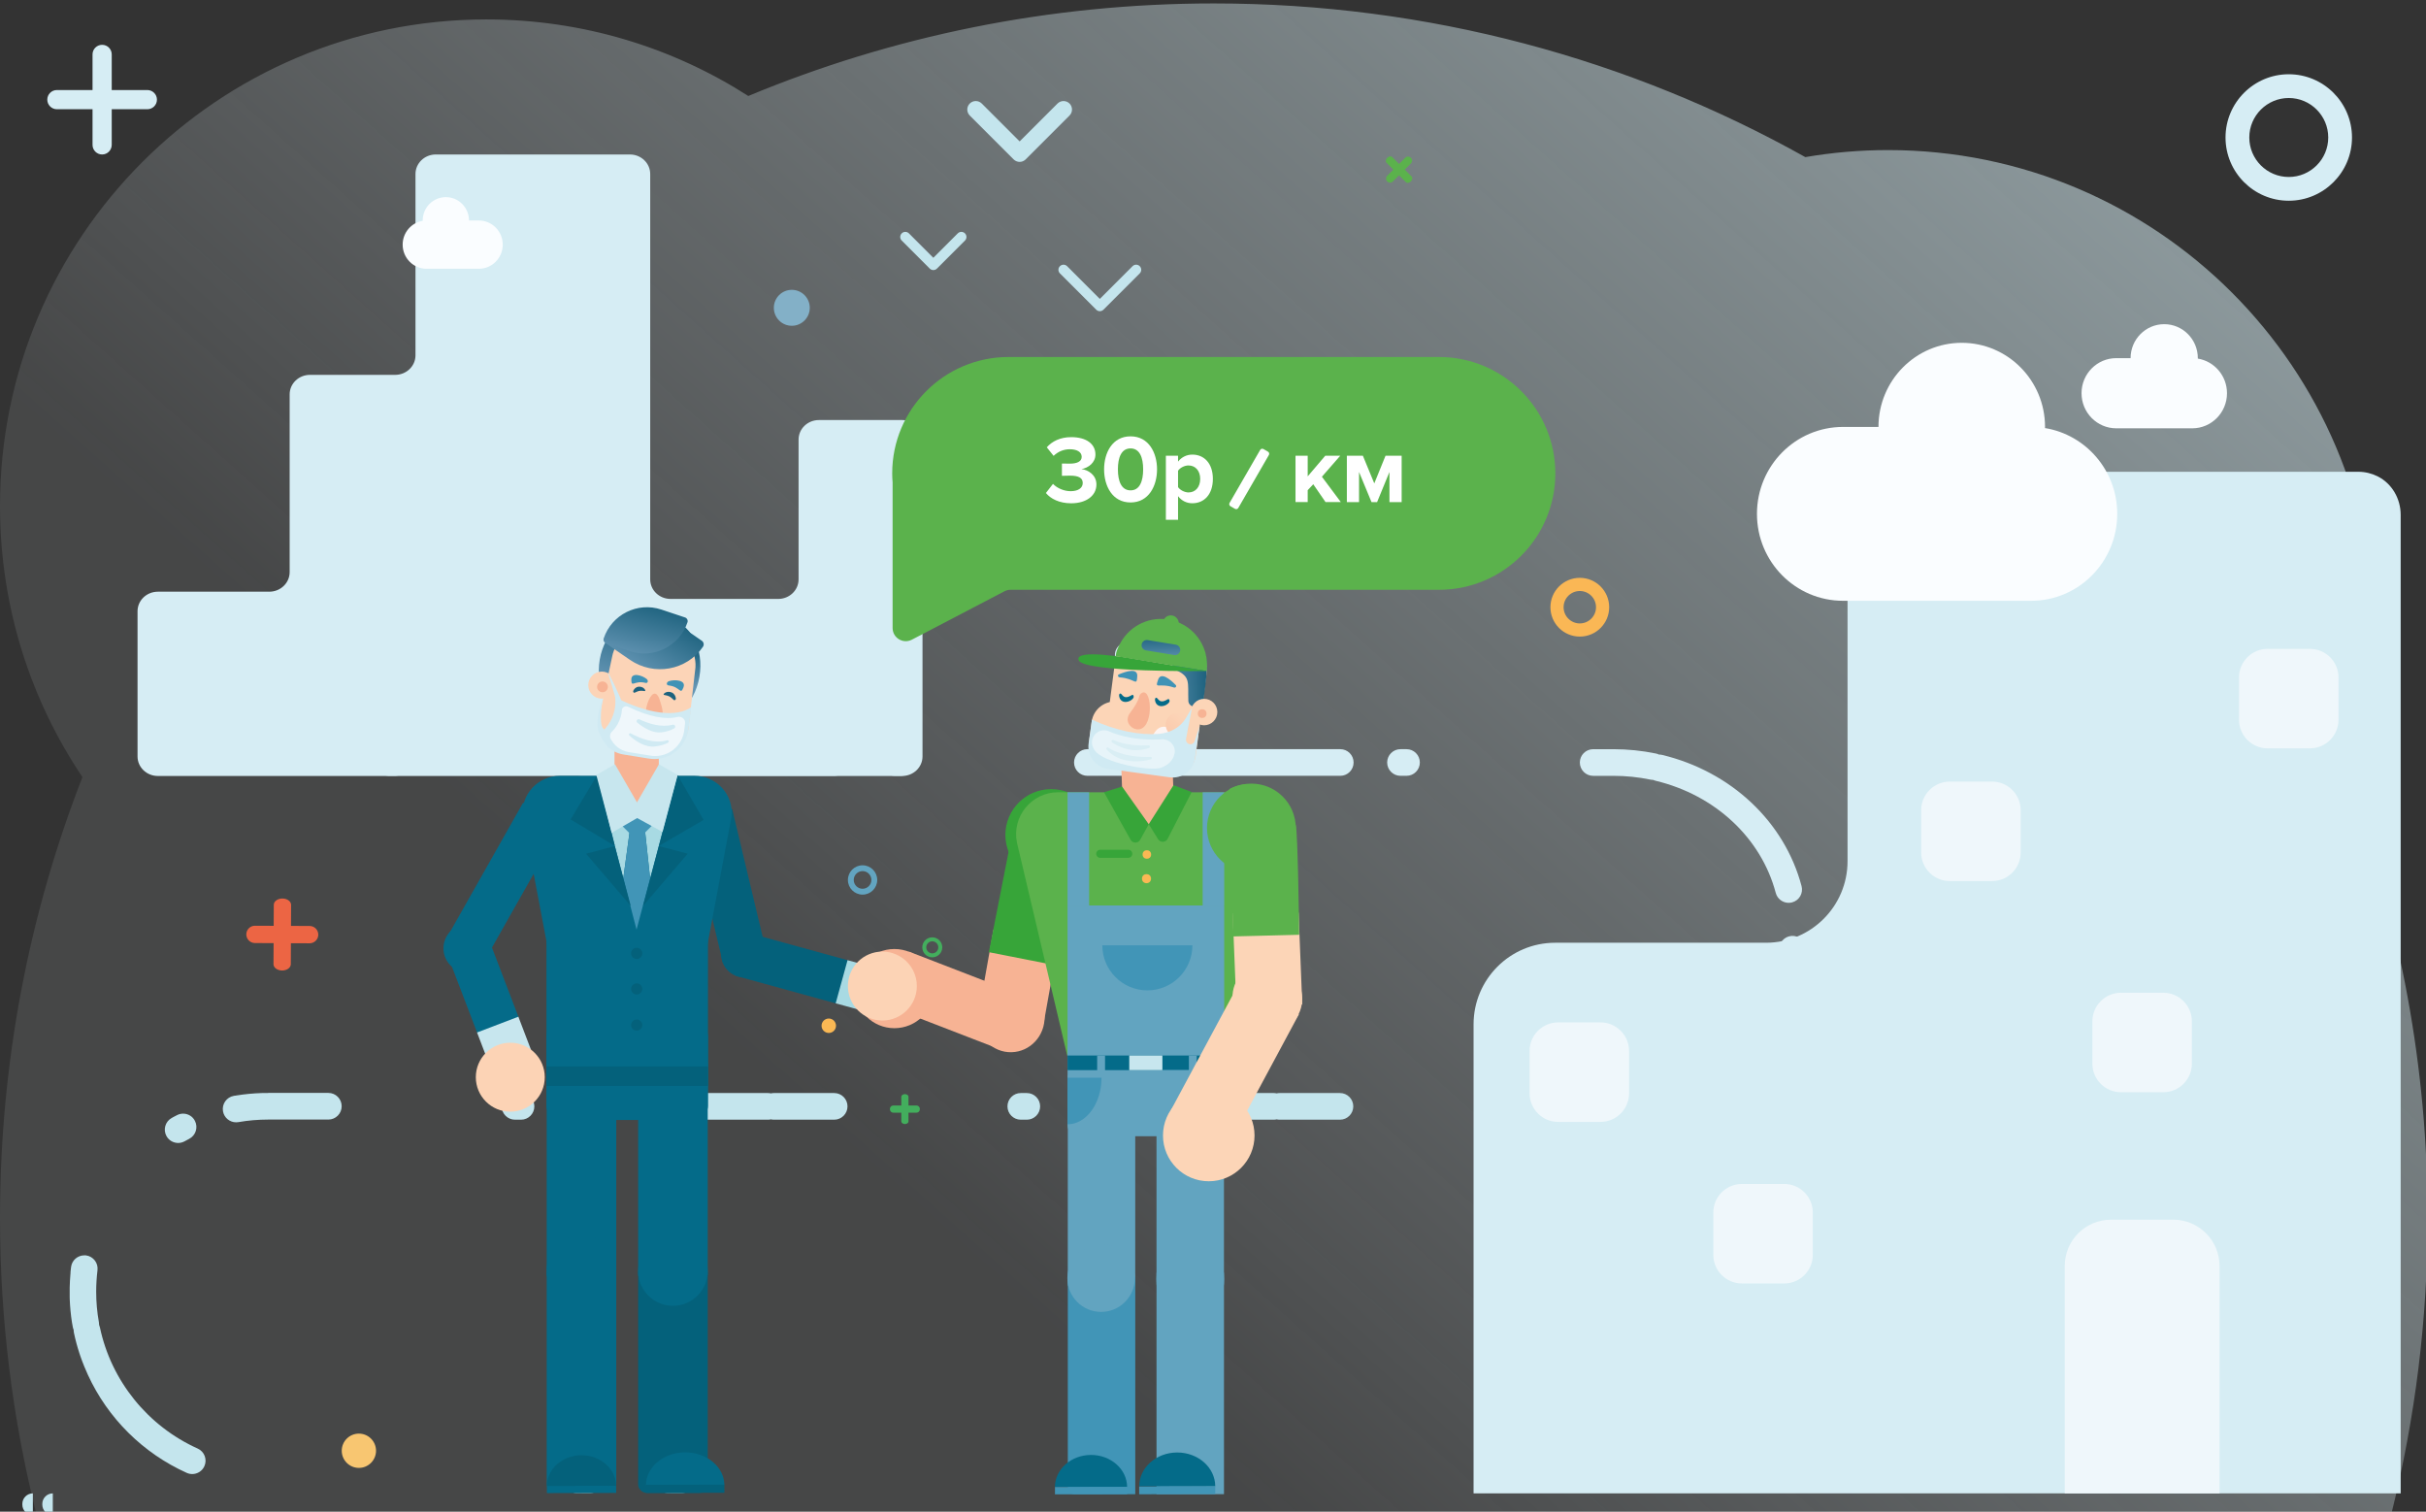<?xml version="1.0" encoding="utf-8"?>
<!-- Generator: Adobe Illustrator 23.1.0, SVG Export Plug-In . SVG Version: 6.00 Build 0)  -->
<svg version="1.1" id="Layer_1" xmlns="http://www.w3.org/2000/svg" xmlns:xlink="http://www.w3.org/1999/xlink" x="0px" y="0px"
	 viewBox="0 0 910 567" style="enable-background:new 0 0 910 567;" xml:space="preserve">
<rect x="0" y="0" width="910" height="567" fill="#333333" stroke="none"/>
<style type="text/css">
	.st0{fill:#C4E5ED;}
	.st1{fill:url(#SVGID_1_);}
	.st2{fill:#4195B7;}
	.st3{fill:#FCD3B5;}
	.st4{fill:#008F7F;}
	.st5{fill:#F7B394;}
	.st6{fill:#37A539;}
	.st7{fill:#43AE5D;}
	.st8{fill:url(#SVGID_2_);}
	.st9{fill:#62A4C0;}
	.st10{fill:url(#SVGID_3_);}
	.st11{fill:#FAB95F;}
	.st12{fill:#1D627E;}
	.st13{fill:#C7E6EE;}
	.st14{fill:url(#SVGID_4_);}
	.st15{fill:url(#SVGID_5_);}
	.st16{fill:url(#SVGID_6_);}
	.st17{fill:url(#SVGID_7_);}
	.st18{fill:url(#SVGID_8_);}
	.st19{fill:url(#SVGID_9_);}
	.st20{fill:#F8C671;}
	.st21{fill:url(#SVGID_10_);}
	.st22{fill:#AFD7DD;}
	.st23{fill:#EFF7FB;}
	.st24{fill:url(#SVGID_11_);}
	.st25{fill:url(#SVGID_12_);}
	.st26{fill:url(#SVGID_13_);}
	.st27{fill:url(#SVGID_14_);}
	.st28{fill:url(#SVGID_15_);}
	.st29{fill:url(#SVGID_16_);}
	.st30{fill:#EC6743;}
	.st31{fill:url(#SVGID_17_);}
	.st32{fill:url(#SVGID_18_);}
	.st33{fill:#5BB24C;}
	.st34{fill:url(#SVGID_19_);}
	.st35{fill:url(#SVGID_20_);}
	.st36{fill:url(#SVGID_21_);}
	.st37{fill:#F18675;}
	.st38{fill:#046B89;}
	.st39{fill:#EA5539;}
	.st40{fill:#E62555;}
	.st41{fill:#FFFFFF;}
	.st42{fill:none;}
	.st43{fill:#D0EAF3;}
	.st44{fill:url(#SVGID_22_);}
	.st45{fill:#D6EDF4;}
	.st46{fill:url(#SVGID_23_);}
	.st47{fill:url(#SVGID_24_);}
	.st48{fill:url(#SVGID_25_);}
	.st49{fill:#FAB755;}
	.st50{fill:#EC6544;}
	.st51{fill:#83B0C7;}
	.st52{fill:#A8DAE3;}
	.st53{fill:#04617B;}
	.st54{fill:url(#SVGID_26_);}
	.st55{fill:url(#SVGID_27_);}
	.st56{fill:#FCD4B7;}
	.st57{fill:url(#SVGID_28_);}
	.st58{fill:url(#SVGID_29_);}
	.st59{fill:#4093B6;}
	.st60{fill:#FAB854;}
	.st61{fill:url(#SVGID_30_);}
	.st62{fill:url(#SVGID_31_);}
	.st63{fill:url(#SVGID_32_);}
	.st64{fill:#FFF5E9;}
	.st65{fill:url(#SVGID_33_);}
	.st66{fill:url(#SVGID_34_);}
	.st67{fill:url(#SVGID_35_);}
	.st68{fill:url(#SVGID_36_);}
	.st69{fill:url(#SVGID_37_);}
	.st70{fill:url(#SVGID_38_);}
	.st71{fill:url(#SVGID_39_);}
	.st72{fill:#1B5A6F;}
	.st73{fill:url(#SVGID_40_);}
	.st74{fill:url(#SVGID_41_);}
	.st75{fill:url(#SVGID_42_);}
	.st76{fill:#065E79;}
	.st77{fill:url(#SVGID_43_);}
	.st78{fill:url(#SVGID_44_);}
	.st79{fill:#FDCE6A;}
	.st80{opacity:0.11;fill:#FFFFFF;enable-background:new    ;}
	.st81{opacity:0.42;fill:#EFF7FB;enable-background:new    ;}
	.st82{fill:none;stroke:#D0EAF3;stroke-width:2;stroke-linecap:round;stroke-miterlimit:10;}
	.st83{opacity:0.7;fill:#D0EAF3;enable-background:new    ;}
	.st84{opacity:0.7;fill:#C4E5ED;enable-background:new    ;}
	.st85{opacity:0.73;fill:#EFF7FB;enable-background:new    ;}
	.st86{fill:#D9EEF4;}
	.st87{fill:#CDE9F0;}
	.st88{fill:url(#SVGID_45_);}
	.st89{fill:url(#SVGID_46_);}
	.st90{fill:#3B85A9;}
	.st91{fill:url(#SVGID_47_);}
	.st92{fill:url(#SVGID_48_);}
	.st93{fill:url(#SVGID_49_);}
	.st94{fill:#F18775;}
	.st95{fill:url(#SVGID_50_);}
	.st96{fill:url(#SVGID_51_);}
	.st97{fill:url(#SVGID_52_);}
	.st98{fill:#4FB26D;}
	.st99{fill:url(#SVGID_53_);}
	.st100{fill:url(#SVGID_54_);}
	.st101{fill:url(#SVGID_55_);}
	.st102{fill:url(#SVGID_56_);}
	.st103{fill:url(#SVGID_57_);}
	.st104{fill:url(#SVGID_58_);}
	.st105{fill:url(#SVGID_59_);}
	.st106{fill:#F49C7E;}
	.st107{fill:url(#SVGID_60_);}
	.st108{fill:url(#SVGID_61_);}
	.st109{fill:#FED377;}
	.st110{fill:url(#SVGID_62_);}
	.st111{fill:url(#SVGID_63_);}
	.st112{fill:#124657;}
	.st113{opacity:0.19;fill:#FFFFFF;enable-background:new    ;}
	.st114{fill:#F7F9F9;}
	.st115{fill:url(#SVGID_64_);}
	.st116{fill:url(#SVGID_65_);}
	.st117{fill:url(#SVGID_66_);}
	.st118{fill:url(#SVGID_67_);}
	.st119{fill:#D9EEF3;}
	.st120{fill:url(#SVGID_68_);}
	.st121{fill:url(#SVGID_69_);}
	.st122{fill:#FAFDFF;}
	.st123{fill:url(#SVGID_70_);}
	.st124{fill:url(#SVGID_71_);}
	.st125{fill:url(#SVGID_72_);}
	.st126{opacity:0.68;fill:url(#SVGID_73_);enable-background:new    ;}
	.st127{fill:url(#SVGID_74_);}
	.st128{opacity:0.68;fill:url(#SVGID_75_);enable-background:new    ;}
	.st129{fill:url(#SVGID_76_);}
	.st130{opacity:0.68;fill:url(#SVGID_77_);enable-background:new    ;}
	.st131{fill:url(#SVGID_78_);}
	.st132{fill:url(#SVGID_79_);}
	.st133{fill:url(#SVGID_80_);}
	.st134{fill:url(#SVGID_81_);}
	.st135{fill:url(#SVGID_82_);}
	.st136{fill:#03949D;}
	.st137{fill:#E84B33;}
	.st138{fill:url(#SVGID_83_);}
	.st139{fill:url(#SVGID_84_);}
	.st140{fill:url(#SVGID_85_);}
	.st141{fill:url(#SVGID_86_);}
	.st142{fill:url(#SVGID_87_);}
	.st143{fill:#F4A182;}
	.st144{fill:#0C5879;}
	.st145{fill:#FBCEAD;}
	.st146{fill:#FBCCA3;}
	.st147{fill:url(#SVGID_88_);}
	.st148{fill:url(#SVGID_89_);}
	.st149{fill:url(#SVGID_90_);}
	.st150{fill:url(#SVGID_91_);}
	.st151{fill:#03A86F;}
	.st152{fill:url(#SVGID_92_);}
	.st153{fill:url(#SVGID_93_);}
	.st154{fill:url(#SVGID_94_);}
	.st155{fill:url(#SVGID_95_);}
	.st156{fill:url(#SVGID_96_);}
	.st157{fill:url(#SVGID_97_);}
	.st158{fill:url(#SVGID_98_);}
	.st159{fill:#A5D2D9;}
	.st160{fill:url(#SVGID_99_);}
	.st161{fill:url(#SVGID_100_);}
	.st162{fill:url(#SVGID_101_);}
	.st163{fill:url(#SVGID_102_);}
	.st164{fill:url(#SVGID_103_);}
	.st165{fill:url(#SVGID_104_);}
	.st166{fill:#F6AD98;}
	.st167{fill:#7FBCD1;}
	.st168{fill:#F39886;}
	.st169{fill:url(#SVGID_105_);}
	.st170{fill:url(#SVGID_106_);}
	.st171{fill:url(#SVGID_107_);}
	.st172{fill:#07787F;}
	.st173{fill:url(#SVGID_108_);}
	.st174{fill:url(#SVGID_109_);}
	.st175{fill:url(#SVGID_110_);}
	.st176{fill:url(#SVGID_111_);}
	.st177{fill:url(#SVGID_112_);}
	.st178{fill:#F8AA3C;}
	.st179{fill:url(#SVGID_113_);}
	.st180{fill:url(#SVGID_114_);}
	.st181{fill:none;stroke:#5BB24C;stroke-width:3;stroke-linecap:round;stroke-miterlimit:10;}
	.st182{fill:none;stroke:#5BB24C;stroke-width:3;stroke-linecap:round;stroke-miterlimit:10;stroke-dasharray:11.991,11.991;}
	.st183{fill:none;stroke:#5BB24C;stroke-width:3;stroke-linecap:round;stroke-linejoin:round;stroke-miterlimit:10;}
	.st184{fill:url(#SVGID_115_);}
	.st185{fill:url(#SVGID_116_);}
	.st186{fill:url(#SVGID_117_);}
	.st187{fill:url(#SVGID_118_);}
	.st188{fill:url(#SVGID_119_);}
	.st189{fill:url(#SVGID_120_);}
	.st190{fill:url(#SVGID_121_);}
	.st191{fill:url(#SVGID_122_);}
	.st192{fill:url(#SVGID_123_);}
	.st193{fill:url(#SVGID_124_);}
	.st194{fill:url(#SVGID_125_);}
	.st195{opacity:0.4;}
	.st196{opacity:0.31;fill:#FAB95F;enable-background:new    ;}
	.st197{opacity:0.43;fill:#FAB95F;enable-background:new    ;}
	.st198{fill:url(#SVGID_126_);}
	.st199{fill:url(#SVGID_127_);}
	.st200{fill:url(#SVGID_128_);}
	.st201{fill:url(#SVGID_129_);}
	.st202{fill:url(#SVGID_130_);}
	.st203{fill:url(#SVGID_131_);}
	.st204{fill:url(#SVGID_132_);}
	.st205{fill:url(#SVGID_133_);}
	.st206{fill:url(#SVGID_134_);}
	.st207{fill:#FCDAC2;}
	.st208{fill:#EF7A5B;}
	.st209{fill:#77AFC6;}
	.st210{fill:#F1876F;}
	.st211{fill:#89B9CE;}
	.st212{fill:#FFD884;}
	.st213{fill:url(#SVGID_135_);}
	.st214{fill:url(#SVGID_136_);}
	.st215{fill:url(#SVGID_137_);}
	.st216{fill:url(#SVGID_138_);}
	.st217{fill:url(#SVGID_139_);}
	.st218{fill:url(#SVGID_140_);}
	.st219{fill:#FCD5B7;}
	.st220{fill:url(#SVGID_141_);}
	.st221{fill:url(#SVGID_142_);}
	.st222{fill:url(#SVGID_143_);}
	.st223{fill:url(#SVGID_144_);}
	.st224{fill:#F8BC9F;}
	.st225{fill:url(#SVGID_145_);}
	.st226{fill:url(#SVGID_146_);}
	.st227{fill:url(#SVGID_147_);}
	.st228{fill:url(#SVGID_148_);}
	.st229{fill:url(#SVGID_149_);}
	.st230{fill:url(#SVGID_150_);}
	.st231{fill:#F7B395;}
	.st232{fill:url(#SVGID_151_);}
	.st233{fill:url(#SVGID_152_);}
	.st234{fill:url(#SVGID_153_);}
	.st235{fill:url(#SVGID_154_);}
	.st236{fill:url(#SVGID_155_);}
	.st237{fill:url(#SVGID_156_);}
	.st238{fill:url(#SVGID_157_);}
	.st239{fill:url(#SVGID_158_);}
	.st240{fill:url(#SVGID_159_);}
	.st241{fill:url(#SVGID_160_);}
	.st242{fill:url(#SVGID_161_);}
	.st243{fill:url(#SVGID_162_);}
	.st244{fill:url(#SVGID_163_);}
	.st245{fill:url(#SVGID_164_);}
	.st246{fill:url(#SVGID_165_);}
	.st247{fill:url(#SVGID_166_);}
	.st248{fill:url(#SVGID_167_);}
	.st249{fill:url(#SVGID_168_);}
	.st250{fill:url(#SVGID_169_);}
	.st251{fill:url(#SVGID_170_);}
	.st252{fill:url(#SVGID_171_);}
	.st253{fill:url(#SVGID_172_);}
	.st254{fill:url(#SVGID_173_);}
	.st255{fill:url(#SVGID_174_);}
	.st256{fill:url(#SVGID_175_);}
	.st257{fill:url(#SVGID_176_);}
	.st258{fill:url(#SVGID_177_);}
	.st259{fill:url(#SVGID_178_);}
	.st260{fill:url(#SVGID_179_);}
	.st261{fill:url(#SVGID_180_);}
	.st262{fill:url(#SVGID_181_);}
	.st263{fill:url(#SVGID_182_);}
	.st264{fill:url(#SVGID_183_);}
	.st265{fill:#FCFEFF;}
	.st266{fill:#FCF4F2;}
	.st267{fill:url(#SVGID_184_);}
	.st268{fill:url(#SVGID_185_);}
	.st269{fill:url(#SVGID_186_);}
	.st270{fill:none;stroke:#43AE5D;stroke-width:2;stroke-linecap:round;stroke-miterlimit:10;}
	.st271{fill:url(#SVGID_187_);}
	.st272{fill:url(#SVGID_188_);}
	.st273{fill:url(#SVGID_189_);}
	.st274{fill:url(#SVGID_190_);}
	.st275{fill:url(#SVGID_191_);}
	.st276{fill:url(#SVGID_192_);}
	.st277{fill:#CEE9EF;}
	.st278{fill:url(#SVGID_193_);}
	.st279{fill:url(#SVGID_194_);}
	.st280{fill:url(#SVGID_195_);}
	.st281{fill:url(#SVGID_196_);}
	.st282{fill:url(#SVGID_197_);}
	.st283{fill:none;stroke:#5BB24C;stroke-width:3;stroke-linecap:round;stroke-miterlimit:10;stroke-dasharray:11.92,11.92;}
	.st284{fill:url(#SVGID_198_);}
	.st285{fill:url(#SVGID_199_);}
	.st286{fill:#F7FCFD;}
	.st287{fill:url(#SVGID_200_);}
	.st288{fill:url(#SVGID_201_);}
	.st289{fill:url(#SVGID_202_);}
	.st290{fill:url(#SVGID_203_);}
	.st291{fill:url(#SVGID_204_);}
	.st292{fill:url(#SVGID_205_);}
	.st293{fill:url(#SVGID_206_);}
	.st294{fill:url(#SVGID_207_);}
	.st295{fill:url(#SVGID_208_);}
	.st296{fill:url(#SVGID_209_);}
	.st297{fill:url(#SVGID_210_);}
	.st298{fill:url(#SVGID_211_);}
	.st299{fill:url(#SVGID_212_);}
	.st300{fill:url(#SVGID_213_);}
	.st301{fill:url(#SVGID_214_);}
	.st302{fill:url(#SVGID_215_);}
	.st303{fill:url(#SVGID_216_);}
	.st304{fill:url(#SVGID_217_);}
	.st305{fill:url(#SVGID_218_);}
	.st306{fill:url(#SVGID_219_);}
	.st307{fill:url(#SVGID_220_);}
	.st308{fill:url(#SVGID_221_);}
	.st309{fill:url(#SVGID_222_);}
	.st310{fill:url(#SVGID_223_);}
	.st311{fill:url(#SVGID_224_);}
	.st312{fill:url(#SVGID_225_);}
	.st313{fill:url(#SVGID_226_);}
	.st314{fill:url(#SVGID_227_);}
	.st315{fill:url(#SVGID_228_);}
	.st316{fill:url(#SVGID_229_);}
	.st317{fill:url(#SVGID_230_);}
	.st318{fill:url(#SVGID_231_);}
	.st319{fill:url(#SVGID_232_);}
	.st320{fill:url(#SVGID_233_);}
	.st321{fill:url(#SVGID_234_);}
	.st322{fill:url(#SVGID_235_);}
	.st323{fill:url(#SVGID_236_);}
	.st324{fill:url(#SVGID_237_);}
	.st325{fill:url(#SVGID_238_);}
	.st326{fill:url(#SVGID_239_);}
	.st327{fill:url(#SVGID_240_);}
	.st328{fill:url(#SVGID_241_);}
	.st329{fill:url(#SVGID_242_);}
	.st330{fill:url(#SVGID_243_);}
	.st331{fill:url(#SVGID_244_);}
	.st332{fill:url(#SVGID_245_);}
	.st333{fill:url(#SVGID_246_);}
	.st334{fill:url(#SVGID_247_);}
	.st335{fill:url(#SVGID_248_);}
	.st336{fill:url(#SVGID_249_);}
	.st337{fill:#58B14B;}
	.st338{fill:url(#SVGID_250_);}
	.st339{fill:url(#SVGID_251_);}
	.st340{fill:#FAB853;}
	.st341{fill:url(#SVGID_252_);}
	.st342{fill:url(#SVGID_253_);}
	.st343{fill:url(#SVGID_254_);}
	.st344{fill:url(#SVGID_255_);}
	.st345{fill:url(#SVGID_256_);}
	.st346{fill:url(#SVGID_257_);}
	.st347{fill:url(#SVGID_258_);}
	.st348{fill:url(#SVGID_259_);}
	.st349{fill:#FBD2B4;}
	.st350{fill:#3F95B7;}
	.st351{fill:#60A3BF;}
	.st352{fill:url(#SVGID_260_);}
	.st353{fill:#016A89;}
	.st354{fill:#1C617D;}
	.st355{fill:url(#SVGID_261_);}
	.st356{fill:#F7B293;}
	.st357{fill:url(#SVGID_262_);}
	.st358{fill:#EC6643;}
	.st359{fill:url(#SVGID_263_);}
	.st360{fill:url(#SVGID_264_);}
	.st361{fill:url(#SVGID_265_);}
	.st362{fill:url(#SVGID_266_);}
	.st363{fill:url(#SVGID_267_);}
</style>
<g>
	<path class="st0" d="M12.32,568.29c-2.18,0-3.94-1.77-3.94-3.94v-0.28c0-2.18,1.77-3.94,3.94-3.94"/>
</g>
<linearGradient id="SVGID_1_" gradientUnits="userSpaceOnUse" x1="347.434" y1="-1448.071" x2="1142.101" y2="-560.071" gradientTransform="matrix(1 0 0 -1 0 -991.408)">
	<stop  offset="0" style="stop-color:#ECF6FB;stop-opacity:0.1"/>
	<stop  offset="0.059" style="stop-color:#E7F4FA;stop-opacity:0.153"/>
	<stop  offset="0.34" style="stop-color:#D9EEF4;stop-opacity:0.406"/>
	<stop  offset="0.642" style="stop-color:#D1EAF1;stop-opacity:0.678"/>
	<stop  offset="1" style="stop-color:#CDE9F0"/>
</linearGradient>
<path class="st1" d="M897.13,567.29c8.81-35.38,13.49-72.39,13.49-110.5c0-56.58-10.32-110.75-29.16-160.74
	c5.95-18.01,9.17-37.26,9.17-57.26c0-100.79-81.67-182.5-182.42-182.5c-10.58,0-20.95,0.91-31.03,2.64
	C611.52,22.21,535.86,1.29,455.31,1.29c-61.87,0-120.85,12.35-174.62,34.71c-28.36-18.17-62.08-28.71-98.26-28.71
	C81.67,7.29,0,88.99,0,189.79c0,37.65,11.4,72.63,30.92,101.68C10.96,342.72,0,398.47,0,456.79c0,38.11,4.68,75.12,13.49,110.5
	L897.13,567.29z"/>
<g>
	<path class="st0" d="M19.81,568.29c-2.18,0-3.94-1.77-3.94-3.94v-0.28c0-2.18,1.77-3.94,3.94-3.94"/>
</g>
<g>
	<path class="st45" d="M38.31,57.94L38.31,57.94c-1.99,0-3.6-1.61-3.6-3.6V20.41c0-1.99,1.61-3.6,3.6-3.6l0,0
		c1.99,0,3.6,1.61,3.6,3.6v33.93C41.9,56.33,40.29,57.94,38.31,57.94z"/>
</g>
<g>
	<path class="st45" d="M58.87,37.37L58.87,37.37c0,1.99-1.61,3.6-3.6,3.6H21.34c-1.99,0-3.6-1.61-3.6-3.6l0,0
		c0-1.99,1.61-3.6,3.6-3.6h33.93C57.26,33.78,58.87,35.39,58.87,37.37z"/>
</g>
<g>
	<path class="st45" d="M858.52,75.29c-13.08,0-23.72-10.64-23.72-23.72s10.64-23.72,23.72-23.72c13.08,0,23.72,10.64,23.72,23.72
		S871.6,75.29,858.52,75.29z M858.52,36.76c-8.16,0-14.8,6.64-14.8,14.81s6.64,14.81,14.8,14.81s14.81-6.64,14.81-14.81
		S866.69,36.76,858.52,36.76z"/>
</g>
<g>
	<path class="st0" d="M193.18,409.97c-2.76,0-5,2.24-5,5s2.24,5,5,5h2.26c2.76,0,5-2.24,5-5s-2.24-5-5-5H193.18L193.18,409.97z
		 M218.04,409.97c-2.76,0-5,2.24-5,5s2.24,5,5,5h70c0.39,0,0.77-0.04,1.13-0.13c0.36,0.08,0.74,0.13,1.13,0.13h22.6
		c2.76,0,5-2.24,5-5s-2.24-5-5-5h-22.6c-0.39,0-0.77,0.04-1.13,0.13c-0.36-0.08-0.74-0.13-1.13-0.13H218.04L218.04,409.97z
		 M382.9,409.97c-2.76,0-5,2.24-5,5s2.24,5,5,5h2.26c2.76,0,5-2.24,5-5s-2.24-5-5-5H382.9L382.9,409.97z M407.76,409.97
		c-2.76,0-5,2.24-5,5s2.24,5,5,5h70c0.39,0,0.77-0.04,1.13-0.13c0.36,0.08,0.74,0.13,1.13,0.13h22.6c2.76,0,5-2.24,5-5s-2.24-5-5-5
		h-22.6c-0.39,0-0.77,0.04-1.13,0.13c-0.36-0.08-0.74-0.13-1.13-0.13H407.76L407.76,409.97z M572.62,409.97c-2.76,0-5,2.24-5,5
		s2.24,5,5,5h2.26c2.76,0,5-2.24,5-5s-2.24-5-5-5H572.62L572.62,409.97z M597.35,409.99c-2.71,0-4.93,2.16-5,4.88
		c-0.06,2.76,2.12,5.05,4.88,5.12c20.47,0.48,39.7,10.83,51.43,27.67c0.19,0.28,0.41,0.53,0.64,0.75c0.12,0.3,0.27,0.59,0.46,0.87
		c3.58,5.49,6.29,11.45,8.05,17.74c0.62,2.21,2.63,3.65,4.81,3.65c0.45,0,0.9-0.06,1.35-0.19c2.65-0.74,4.2-3.49,3.47-6.14
		c-2.06-7.37-5.23-14.28-9.32-20.54c-0.21-0.32-0.45-0.61-0.71-0.86c-0.14-0.34-0.32-0.68-0.54-0.99c-0.03-0.05-0.07-0.1-0.1-0.15
		c0,0,0-0.01-0.01-0.01c-0.01-0.01-0.02-0.03-0.03-0.04c0,0,0-0.01-0.01-0.01c-0.01-0.01-0.02-0.03-0.03-0.04c0,0,0,0,0-0.01
		c-0.03-0.04-0.06-0.09-0.09-0.13l0,0c-0.01-0.01-0.02-0.03-0.03-0.04l-0.01-0.01c-0.01-0.01-0.02-0.03-0.03-0.04l-0.01-0.01
		c-0.01-0.01-0.02-0.02-0.03-0.04l-0.01-0.01c-0.03-0.04-0.06-0.08-0.09-0.12c0,0,0,0-0.01-0.01s-0.02-0.02-0.03-0.04l-0.01-0.01
		c-0.01-0.01-0.02-0.02-0.02-0.03l-0.01-0.01c-0.01-0.01-0.02-0.02-0.03-0.04l-0.01-0.01c-0.03-0.04-0.06-0.08-0.09-0.12
		c0,0,0,0,0-0.01c-0.01-0.01-0.02-0.02-0.03-0.03c0,0-0.01-0.01-0.01-0.02c-0.01-0.01-0.02-0.02-0.02-0.03s-0.01-0.01-0.01-0.02
		c-0.01-0.01-0.02-0.02-0.02-0.03l-0.01-0.01c-0.03-0.04-0.05-0.08-0.08-0.11c0-0.01-0.01-0.01-0.01-0.02
		c-0.01-0.01-0.02-0.02-0.02-0.03s-0.01-0.01-0.01-0.02c-0.01-0.01-0.01-0.02-0.02-0.03c0-0.01-0.01-0.01-0.01-0.02
		c-0.01-0.01-0.02-0.02-0.02-0.03s-0.01-0.01-0.01-0.02c-0.03-0.04-0.05-0.07-0.08-0.11c0-0.01-0.01-0.01-0.01-0.02
		c-0.01-0.01-0.02-0.02-0.02-0.03s-0.01-0.01-0.01-0.02c-0.01-0.01-0.01-0.02-0.02-0.03c0-0.01-0.01-0.01-0.01-0.02
		c-0.01-0.01-0.02-0.02-0.02-0.03s-0.01-0.01-0.01-0.02c-0.02-0.02-0.04-0.05-0.05-0.07l0,0c-0.01-0.01-0.02-0.02-0.02-0.03
		s-0.01-0.01-0.01-0.01c-0.01-0.01-0.02-0.02-0.02-0.03s-0.01-0.01-0.01-0.02c-0.01-0.01-0.01-0.02-0.02-0.03s-0.01-0.01-0.02-0.02
		c-0.01-0.01-0.01-0.02-0.02-0.03s-0.01-0.02-0.02-0.02c-0.01-0.01-0.02-0.02-0.03-0.03s-0.02-0.02-0.03-0.04
		c-0.01-0.01-0.01-0.02-0.02-0.02c-0.01-0.01-0.01-0.02-0.02-0.03s-0.01-0.02-0.02-0.02c-0.01-0.01-0.01-0.02-0.02-0.03
		s-0.01-0.02-0.02-0.02c-0.01-0.01-0.01-0.02-0.02-0.02c-0.01-0.01-0.01-0.02-0.02-0.02c-0.01-0.01-0.01-0.02-0.02-0.02
		c-0.01-0.02-0.02-0.03-0.03-0.05c-0.01-0.01-0.01-0.02-0.02-0.03s-0.01-0.01-0.02-0.02c-0.01-0.01-0.01-0.02-0.02-0.02
		c-0.01-0.01-0.01-0.02-0.02-0.03s-0.01-0.02-0.02-0.02c-0.01-0.01-0.01-0.02-0.02-0.03s-0.01-0.02-0.02-0.02
		c-0.01-0.01-0.01-0.02-0.02-0.02c-0.01-0.01-0.01-0.02-0.02-0.03s-0.02-0.02-0.02-0.03c-0.01-0.01-0.02-0.02-0.03-0.03
		s-0.01-0.02-0.02-0.02c-0.01-0.01-0.01-0.02-0.02-0.02c-0.01-0.01-0.01-0.01-0.02-0.02c-0.01-0.01-0.01-0.02-0.02-0.02
		c-0.01-0.01-0.01-0.02-0.02-0.03s-0.01-0.02-0.02-0.02c-0.01-0.01-0.01-0.02-0.02-0.03s-0.01-0.02-0.02-0.03s-0.02-0.02-0.03-0.03
		s-0.02-0.02-0.03-0.04c-0.01-0.01-0.01-0.01-0.02-0.02c-0.01-0.01-0.01-0.02-0.02-0.02c-0.01-0.01-0.01-0.02-0.02-0.03
		s-0.01-0.02-0.02-0.02c-0.01-0.01-0.01-0.02-0.02-0.03s-0.01-0.02-0.02-0.02c-0.01-0.01-0.01-0.02-0.02-0.02
		c-0.01-0.01-0.02-0.02-0.02-0.03c-0.01-0.01-0.02-0.03-0.03-0.04s-0.01-0.02-0.02-0.02c-0.01-0.01-0.01-0.02-0.02-0.03
		s-0.01-0.01-0.02-0.02c-0.01-0.01-0.01-0.02-0.02-0.03s-0.01-0.02-0.02-0.03s-0.01-0.02-0.02-0.02c-0.01-0.01-0.01-0.02-0.02-0.02
		c-0.01-0.01-0.01-0.02-0.02-0.02c-0.01-0.01-0.01-0.02-0.02-0.02c-0.01-0.01-0.02-0.03-0.04-0.05c-0.01-0.01-0.01-0.02-0.02-0.02
		c-0.01-0.01-0.01-0.02-0.02-0.03s-0.01-0.01-0.02-0.02c-0.01-0.01-0.01-0.02-0.02-0.03s-0.01-0.01-0.02-0.02
		c-0.01-0.01-0.01-0.02-0.02-0.02c-0.01-0.01-0.01-0.02-0.02-0.02c-0.01-0.01-0.01-0.02-0.02-0.02c-0.01-0.01-0.02-0.02-0.03-0.03
		s-0.02-0.02-0.03-0.03s-0.02-0.02-0.02-0.03c-0.01-0.01-0.01-0.01-0.02-0.02c-0.01-0.01-0.01-0.02-0.02-0.03s-0.01-0.01-0.02-0.02
		c-0.01-0.01-0.01-0.02-0.02-0.03s-0.01-0.01-0.02-0.02c-0.01-0.01-0.01-0.02-0.02-0.03c0-0.01-0.01-0.01-0.02-0.02
		c-0.01-0.01-0.02-0.03-0.03-0.04s-0.01-0.01-0.02-0.02c-0.01-0.01-0.02-0.02-0.03-0.04c0-0.01-0.01-0.01-0.01-0.02
		c-0.01-0.01-0.02-0.02-0.02-0.03c-0.01-0.01-0.01-0.01-0.02-0.02c-0.01-0.01-0.02-0.02-0.02-0.03c-0.01-0.01-0.01-0.01-0.02-0.02
		c-0.01-0.01-0.02-0.02-0.03-0.03c0-0.01-0.01-0.01-0.01-0.02c-0.01-0.02-0.03-0.03-0.04-0.05c0,0,0,0-0.01-0.01
		s-0.02-0.03-0.03-0.04c0-0.01-0.01-0.01-0.02-0.02c-0.01-0.01-0.02-0.02-0.02-0.03s-0.01-0.01-0.01-0.02
		c-0.01-0.01-0.02-0.02-0.03-0.03c0-0.01-0.01-0.01-0.01-0.02c-0.01-0.01-0.02-0.02-0.03-0.03c0-0.01-0.01-0.01-0.01-0.02
		c-0.01-0.02-0.03-0.03-0.04-0.05c0-0.01-0.01-0.01-0.01-0.01c-0.01-0.01-0.02-0.02-0.03-0.04c0-0.01-0.01-0.01-0.01-0.02
		c-0.01-0.01-0.02-0.02-0.02-0.03c-0.01-0.01-0.01-0.01-0.02-0.02c-0.01-0.01-0.02-0.02-0.03-0.03c0-0.01-0.01-0.01-0.01-0.02
		c-0.01-0.01-0.02-0.03-0.03-0.04l-0.01-0.01c-0.01-0.02-0.03-0.03-0.04-0.05c0,0,0,0-0.01-0.01s-0.02-0.03-0.03-0.04
		c0-0.01-0.01-0.01-0.01-0.01c-0.01-0.01-0.02-0.02-0.03-0.04c0-0.01-0.01-0.01-0.01-0.01c-0.01-0.01-0.02-0.02-0.03-0.04
		c0,0-0.01-0.01-0.01-0.02c-0.01-0.01-0.02-0.03-0.03-0.04l0,0c-0.03-0.03-0.06-0.07-0.08-0.1c0,0,0-0.01-0.01-0.01
		c-0.01-0.01-0.02-0.03-0.03-0.04l-0.01-0.01c-0.01-0.01-0.02-0.02-0.03-0.04l-0.01-0.01c-0.01-0.02-0.02-0.03-0.04-0.04l0,0
		c-0.01-0.02-0.03-0.03-0.04-0.05l0,0c-0.01-0.02-0.02-0.03-0.04-0.04c0-0.01-0.01-0.01-0.01-0.01c-0.01-0.01-0.02-0.02-0.03-0.04
		l-0.01-0.01c-0.01-0.01-0.02-0.03-0.03-0.04l-0.01-0.01c-0.01-0.02-0.03-0.03-0.04-0.05l0,0c-0.01-0.02-0.03-0.03-0.04-0.05
		c0,0,0,0-0.01-0.01s-0.02-0.03-0.04-0.04l-0.01-0.01c-0.01-0.01-0.02-0.02-0.03-0.04l-0.01-0.01c-0.01-0.01-0.02-0.02-0.03-0.04
		l-0.01-0.01c-0.03-0.03-0.06-0.07-0.08-0.1l0,0c-0.01-0.01-0.03-0.03-0.04-0.05l-0.01-0.01c-0.01-0.01-0.02-0.03-0.03-0.04
		l-0.01-0.01c-0.01-0.01-0.02-0.03-0.03-0.04c0-0.01-0.01-0.01-0.01-0.01c-0.03-0.03-0.05-0.06-0.08-0.1c0,0,0,0,0-0.01
		c-0.01-0.01-0.02-0.03-0.04-0.04c0,0,0-0.01-0.01-0.01c-0.01-0.01-0.02-0.02-0.03-0.04c0-0.01-0.01-0.01-0.01-0.01
		c-0.01-0.01-0.02-0.02-0.03-0.04c0-0.01-0.01-0.01-0.01-0.01c-0.03-0.03-0.06-0.07-0.08-0.1l0,0c-0.01-0.02-0.03-0.03-0.04-0.05
		l-0.01-0.01c-0.01-0.01-0.02-0.03-0.03-0.04l-0.01-0.01c-0.01-0.01-0.02-0.03-0.04-0.04c0,0,0,0-0.01-0.01
		c-0.03-0.03-0.06-0.07-0.09-0.1c0,0,0,0-0.01-0.01s-0.02-0.03-0.04-0.04c0,0,0-0.01-0.01-0.01c-0.01-0.01-0.02-0.03-0.03-0.04
		c0-0.01-0.01-0.01-0.01-0.01c-0.01-0.01-0.02-0.03-0.03-0.04c0,0,0,0-0.01-0.01c-0.03-0.03-0.06-0.07-0.09-0.1c0,0,0,0,0-0.01
		c-0.01-0.01-0.02-0.03-0.04-0.04c0-0.01-0.01-0.01-0.01-0.01c-0.01-0.01-0.02-0.02-0.03-0.03c0-0.01-0.01-0.01-0.01-0.01
		c-0.01-0.01-0.02-0.02-0.03-0.03c0-0.01-0.01-0.01-0.01-0.01c-0.03-0.03-0.06-0.06-0.08-0.09c0,0,0-0.01-0.01-0.01
		c-0.01-0.01-0.03-0.03-0.04-0.04l-0.01-0.01c-0.01-0.01-0.02-0.03-0.03-0.04c0-0.01-0.01-0.01-0.01-0.01
		c-0.01-0.01-0.02-0.03-0.04-0.04c0,0,0,0-0.01-0.01c-0.03-0.03-0.06-0.06-0.09-0.1l0,0c-0.01-0.01-0.02-0.03-0.04-0.04l-0.01-0.01
		c-0.01-0.01-0.02-0.03-0.04-0.04c0,0,0,0-0.01-0.01s-0.03-0.03-0.04-0.04l0,0c-0.03-0.03-0.06-0.06-0.09-0.1c0,0,0,0-0.01-0.01
		s-0.02-0.03-0.04-0.04l-0.01-0.01c-0.01-0.01-0.02-0.03-0.04-0.04l-0.01-0.01c-0.01-0.02-0.03-0.03-0.04-0.05l0,0
		c-0.03-0.03-0.06-0.06-0.09-0.1l0,0c-0.01-0.01-0.03-0.03-0.04-0.04l-0.01-0.01c-0.01-0.01-0.02-0.03-0.04-0.04c0,0,0,0-0.01-0.01
		s-0.03-0.03-0.04-0.04l0,0c-0.03-0.03-0.06-0.06-0.09-0.1l0,0c-0.01-0.01-0.03-0.03-0.04-0.04l-0.01-0.01
		c-0.01-0.01-0.02-0.03-0.04-0.04c0,0,0,0-0.01-0.01c-0.01-0.02-0.03-0.03-0.04-0.05l0,0c-0.03-0.03-0.06-0.06-0.09-0.1
		c0,0,0,0,0-0.01c-0.01-0.01-0.03-0.03-0.04-0.04l-0.01-0.01c-0.01-0.01-0.03-0.03-0.04-0.04c0,0,0,0,0-0.01
		c-0.01-0.02-0.03-0.03-0.04-0.05l0,0c-0.03-0.03-0.06-0.06-0.09-0.09l-0.01-0.01c-0.01-0.01-0.02-0.03-0.04-0.04l-0.01-0.01
		c-0.01-0.01-0.02-0.03-0.04-0.04l-0.01-0.01c-0.04-0.05-0.09-0.09-0.13-0.14c0,0,0,0-0.01-0.01s-0.03-0.03-0.04-0.04l-0.01-0.01
		c-0.01-0.01-0.03-0.03-0.04-0.04c0,0,0,0-0.01-0.01c-0.05-0.05-0.09-0.1-0.14-0.14l0,0c-0.02-0.02-0.03-0.03-0.04-0.05l0,0
		c-0.01-0.01-0.03-0.03-0.04-0.05l0,0c-0.05-0.05-0.09-0.1-0.14-0.14l0,0c-0.01-0.01-0.03-0.03-0.04-0.04c0,0,0,0-0.01-0.01
		c-0.01-0.02-0.03-0.03-0.04-0.04l0,0c-0.05-0.05-0.09-0.1-0.14-0.14l0,0c-0.01-0.01-0.03-0.03-0.04-0.04l0,0
		c-0.01-0.02-0.03-0.03-0.04-0.05l0,0c-0.06-0.06-0.12-0.13-0.19-0.19l0,0c-0.06-0.06-0.12-0.13-0.19-0.19l0,0
		c-0.01-0.01-0.03-0.03-0.04-0.04l0,0c-0.01-0.01-0.03-0.03-0.04-0.04l0,0c-0.06-0.06-0.12-0.13-0.19-0.19l0,0
		c-0.06-0.06-0.12-0.12-0.19-0.19l0,0c-0.01-0.01-0.03-0.03-0.04-0.04l0,0c-0.06-0.06-0.13-0.12-0.19-0.19l0,0
		c-0.01-0.01-0.03-0.03-0.05-0.04l0,0c-0.06-0.06-0.13-0.12-0.19-0.19l0,0c-0.08-0.08-0.16-0.16-0.24-0.23l0,0
		c-0.02-0.01-0.03-0.03-0.04-0.04l0,0c-0.06-0.06-0.13-0.12-0.19-0.18l0,0c-0.02-0.01-0.03-0.03-0.04-0.04l0,0
		c-0.06-0.06-0.13-0.12-0.19-0.18l0,0c-0.01-0.01-0.03-0.03-0.04-0.04l0,0c-0.06-0.06-0.13-0.12-0.19-0.18l0,0
		c-0.01-0.01-0.03-0.03-0.05-0.04l0,0c-0.06-0.06-0.13-0.12-0.19-0.18l0,0c-0.01-0.01-0.03-0.03-0.05-0.04l0,0
		c-0.05-0.05-0.1-0.09-0.15-0.14l0,0c-0.02-0.01-0.03-0.03-0.04-0.04c0,0,0,0-0.01-0.01s-0.03-0.03-0.04-0.04l0,0
		c-0.05-0.05-0.1-0.09-0.15-0.13l0,0c-0.02-0.02-0.03-0.03-0.05-0.04l0,0c-0.02-0.02-0.03-0.03-0.05-0.04l0,0
		c-0.07-0.06-0.13-0.12-0.2-0.18l0,0c-0.07-0.06-0.13-0.12-0.2-0.18l0,0c-0.01-0.01-0.03-0.03-0.04-0.04c0,0,0,0-0.01-0.01
		s-0.03-0.03-0.04-0.04l-0.01-0.01c-0.05-0.04-0.1-0.09-0.15-0.13c0,0,0,0-0.01,0c-0.01-0.01-0.03-0.03-0.04-0.04c0,0,0,0-0.01-0.01
		s-0.03-0.03-0.04-0.04l0,0c-0.05-0.04-0.1-0.09-0.15-0.13l0,0c-0.01-0.01-0.03-0.03-0.05-0.04l0,0c-0.02-0.01-0.03-0.03-0.05-0.04
		l0,0c-0.05-0.04-0.1-0.09-0.15-0.13l0,0c-0.02-0.01-0.03-0.03-0.05-0.04c0,0,0,0-0.01,0c-0.07-0.06-0.13-0.12-0.2-0.17l0,0
		c-0.01-0.01-0.03-0.03-0.05-0.04l0,0c-0.02-0.01-0.03-0.03-0.05-0.04l0,0c-0.05-0.04-0.1-0.09-0.15-0.13l0,0
		c-0.02-0.01-0.03-0.03-0.05-0.04c0,0,0,0-0.01,0c-0.07-0.06-0.13-0.12-0.2-0.17c0,0,0,0-0.01,0c-0.01-0.01-0.03-0.03-0.05-0.04l0,0
		c-0.02-0.01-0.03-0.03-0.05-0.04l0,0c-0.03-0.03-0.07-0.06-0.1-0.09l0,0c-0.01-0.01-0.03-0.03-0.05-0.04l0,0
		c-0.02-0.01-0.03-0.03-0.05-0.04l0,0c-0.07-0.06-0.14-0.11-0.2-0.17l0,0c-0.02-0.01-0.03-0.03-0.05-0.04l0,0
		c-0.07-0.06-0.14-0.11-0.2-0.17l0,0c-0.02-0.01-0.03-0.03-0.05-0.04l0,0c-0.07-0.06-0.14-0.11-0.2-0.17l0,0
		c-0.02-0.01-0.03-0.03-0.05-0.04l0,0c-0.05-0.04-0.1-0.08-0.15-0.13l0,0c-0.02-0.01-0.03-0.03-0.05-0.04l0,0
		c-0.02-0.01-0.03-0.03-0.05-0.04l0,0c-0.05-0.04-0.1-0.08-0.15-0.13l0,0c-0.02-0.01-0.03-0.02-0.04-0.04c0,0-0.01,0-0.01-0.01
		c-0.01-0.01-0.03-0.02-0.04-0.03c0,0-0.01,0-0.01-0.01c-0.05-0.04-0.1-0.08-0.15-0.12l0,0c-0.02-0.01-0.03-0.02-0.05-0.04
		c0,0,0,0-0.01-0.01s-0.03-0.02-0.04-0.03c0,0-0.01,0-0.01-0.01c-0.05-0.04-0.1-0.08-0.15-0.12c0,0-0.01,0-0.01-0.01
		c-0.01-0.01-0.03-0.02-0.04-0.03l-0.01-0.01c-0.01-0.01-0.03-0.02-0.04-0.03c0,0,0,0-0.01-0.01c-0.05-0.04-0.1-0.08-0.15-0.12
		c0,0,0,0-0.01-0.01c-0.02-0.01-0.03-0.02-0.05-0.04c0,0,0,0-0.01,0c-0.02-0.01-0.03-0.03-0.05-0.04l0,0
		c-0.05-0.04-0.1-0.08-0.16-0.12l0,0c-0.02-0.01-0.03-0.02-0.05-0.04c0,0-0.01,0-0.01-0.01c-0.02-0.01-0.03-0.02-0.04-0.03
		c0,0,0,0-0.01,0c-0.05-0.04-0.1-0.08-0.15-0.12c0,0,0,0-0.01-0.01c-0.02-0.01-0.03-0.02-0.05-0.04c0,0,0,0-0.01,0
		c-0.02-0.01-0.03-0.02-0.05-0.04l0,0c-0.05-0.04-0.1-0.08-0.16-0.12l0,0c-0.02-0.01-0.03-0.02-0.05-0.04l-0.01-0.01
		c-0.02-0.01-0.03-0.02-0.05-0.04l0,0c-0.05-0.04-0.1-0.08-0.16-0.12c0,0-0.01,0-0.01-0.01c-0.01-0.01-0.03-0.02-0.04-0.03
		c0,0-0.01,0-0.01-0.01c-0.02-0.01-0.03-0.02-0.05-0.04l0,0c-0.04-0.03-0.07-0.05-0.1-0.08c0,0,0,0-0.01,0
		c-0.02-0.01-0.03-0.02-0.05-0.03c0,0,0,0-0.01-0.01c-0.02-0.01-0.03-0.02-0.04-0.03l-0.01-0.01c-0.02-0.01-0.03-0.02-0.05-0.04l0,0
		c-0.05-0.04-0.1-0.08-0.16-0.12c0,0-0.01,0-0.01-0.01c-0.01-0.01-0.03-0.02-0.04-0.03l-0.01-0.01c-0.01-0.01-0.03-0.02-0.04-0.03
		c0,0,0,0-0.01-0.01c-0.03-0.03-0.07-0.05-0.1-0.08c0,0,0,0-0.01,0c-0.02-0.01-0.03-0.02-0.05-0.03l-0.01-0.01
		c-0.01-0.01-0.03-0.02-0.04-0.03l-0.01-0.01c-0.02-0.01-0.03-0.02-0.05-0.03l0,0c-0.04-0.03-0.07-0.05-0.11-0.08c0,0,0,0-0.01-0.01
		s-0.03-0.02-0.04-0.03c-0.01,0-0.01-0.01-0.01-0.01c-0.01-0.01-0.03-0.02-0.04-0.03l-0.01-0.01c-0.02-0.01-0.03-0.02-0.04-0.03
		c0,0,0,0-0.01,0c-0.04-0.03-0.07-0.05-0.1-0.08l-0.01-0.01c-0.01-0.01-0.03-0.02-0.04-0.03c-0.01,0-0.01,0-0.01-0.01
		c-0.01-0.01-0.03-0.02-0.04-0.03l-0.01-0.01c-0.02-0.01-0.03-0.02-0.04-0.03c0,0,0,0-0.01,0c-0.04-0.03-0.07-0.05-0.11-0.08
		c0,0,0,0-0.01-0.01s-0.03-0.02-0.04-0.03c-0.01,0-0.01-0.01-0.02-0.01c-0.01-0.01-0.02-0.02-0.04-0.03l-0.01-0.01
		c-0.01-0.01-0.03-0.02-0.04-0.03c0,0-0.01,0-0.01-0.01c-0.04-0.03-0.07-0.05-0.1-0.07c-0.01,0-0.01-0.01-0.01-0.01
		c-0.01-0.01-0.03-0.02-0.04-0.03c-0.01,0-0.01-0.01-0.01-0.01c-0.01-0.01-0.02-0.02-0.04-0.03c-0.01,0-0.01-0.01-0.02-0.01
		c-0.01-0.01-0.03-0.02-0.04-0.03c0,0-0.01,0-0.01-0.01c-0.03-0.02-0.07-0.05-0.11-0.07l-0.01-0.01c-0.01-0.01-0.03-0.02-0.04-0.03
		c-0.01,0-0.01-0.01-0.02-0.01c-0.01-0.01-0.03-0.02-0.04-0.03l-0.01-0.01c-0.02-0.01-0.03-0.02-0.05-0.03c0,0,0,0-0.01,0
		c-0.02-0.01-0.04-0.02-0.05-0.04l0,0c-0.02-0.01-0.03-0.02-0.05-0.03c-0.01,0-0.01-0.01-0.02-0.01c-0.01-0.01-0.03-0.02-0.04-0.03
		l-0.01-0.01c-0.01-0.01-0.03-0.02-0.04-0.03l-0.01-0.01c-0.02-0.01-0.03-0.02-0.05-0.03l0,0c-0.02-0.01-0.04-0.03-0.06-0.04l0,0
		c-0.02-0.01-0.04-0.02-0.05-0.04c0,0-0.01,0-0.01-0.01c-0.01-0.01-0.03-0.02-0.04-0.03l-0.01-0.01c-0.01-0.01-0.03-0.02-0.04-0.03
		l-0.01-0.01c-0.02-0.01-0.03-0.02-0.04-0.03c0,0-0.01,0-0.01-0.01c-0.02-0.01-0.03-0.02-0.05-0.04c0,0,0,0-0.01,0
		c-0.02-0.01-0.03-0.02-0.05-0.03l-0.01-0.01c-0.01-0.01-0.03-0.02-0.04-0.03l-0.01-0.01c-0.01-0.01-0.03-0.02-0.04-0.03l-0.01-0.01
		c-0.02-0.01-0.03-0.02-0.05-0.03l0,0c-0.02-0.01-0.04-0.02-0.05-0.04c0,0,0,0-0.01,0c-0.02-0.01-0.03-0.02-0.05-0.03l-0.01-0.01
		c-0.01-0.01-0.03-0.02-0.04-0.03c0,0-0.01-0.01-0.02-0.01c-0.01-0.01-0.03-0.02-0.04-0.03l-0.01-0.01
		c-0.04-0.02-0.07-0.05-0.11-0.07h-0.01c-0.01-0.01-0.03-0.02-0.04-0.03c0,0-0.01-0.01-0.02-0.01c-0.01-0.01-0.03-0.02-0.04-0.03
		c0,0-0.01-0.01-0.02-0.01c-0.01-0.01-0.03-0.02-0.04-0.03c-0.01,0-0.01-0.01-0.01-0.01c-0.02-0.01-0.03-0.02-0.04-0.03
		c0,0-0.01,0-0.01-0.01c-0.02-0.01-0.03-0.02-0.05-0.03c-0.01,0-0.01-0.01-0.02-0.01c-0.01-0.01-0.03-0.02-0.04-0.03
		c0,0-0.01-0.01-0.02-0.01c-0.01-0.01-0.03-0.02-0.04-0.02c-0.01,0-0.01-0.01-0.02-0.01c-0.01-0.01-0.02-0.02-0.04-0.02
		c-0.01,0-0.01-0.01-0.02-0.01c-0.02-0.01-0.03-0.02-0.05-0.03l0,0c-0.02-0.01-0.04-0.02-0.05-0.04c0,0-0.01,0-0.01-0.01
		c-0.01-0.01-0.03-0.02-0.04-0.03c-0.01,0-0.01-0.01-0.02-0.01c-0.01-0.01-0.02-0.02-0.04-0.02c-0.01,0-0.01-0.01-0.02-0.01
		c-0.01-0.01-0.02-0.02-0.04-0.02c-0.01,0-0.01-0.01-0.02-0.01c-0.02-0.01-0.03-0.02-0.05-0.03l0,0c-0.02-0.01-0.04-0.02-0.05-0.03
		c0,0-0.01-0.01-0.02-0.01c-0.01-0.01-0.02-0.02-0.04-0.02c-0.01,0-0.01-0.01-0.02-0.01c-0.01-0.01-0.02-0.01-0.03-0.02
		c-0.01-0.01-0.01-0.01-0.02-0.01c-0.01-0.01-0.02-0.01-0.03-0.02c-0.01,0-0.01-0.01-0.02-0.01c-0.01-0.01-0.03-0.02-0.05-0.03
		c0,0,0,0-0.01,0c-0.02-0.01-0.03-0.02-0.05-0.03c-0.01,0-0.01-0.01-0.02-0.01c-0.01-0.01-0.02-0.01-0.03-0.02
		c-0.01-0.01-0.01-0.01-0.02-0.02c-0.01-0.01-0.02-0.01-0.03-0.02c-0.01,0-0.01-0.01-0.02-0.01c-0.01-0.01-0.02-0.01-0.03-0.02
		c-0.01,0-0.01-0.01-0.02-0.01c-0.01-0.01-0.03-0.02-0.04-0.03c0,0-0.01,0-0.01-0.01c-0.02-0.01-0.03-0.02-0.05-0.03
		c-0.01,0-0.01-0.01-0.02-0.01c-0.01-0.01-0.02-0.02-0.04-0.02c-0.01,0-0.01-0.01-0.02-0.01c-0.01-0.01-0.02-0.01-0.03-0.02
		c-0.01,0-0.02-0.01-0.02-0.01c-0.01-0.01-0.02-0.01-0.03-0.02c-0.01,0-0.02-0.01-0.02-0.01c-0.01-0.01-0.03-0.02-0.04-0.03
		c-0.01-0.01-0.02-0.01-0.03-0.02c-0.01-0.01-0.03-0.02-0.04-0.02c-0.01-0.01-0.02-0.01-0.02-0.01c-0.01-0.01-0.02-0.01-0.03-0.02
		c-0.01-0.01-0.01-0.01-0.02-0.02c-0.01-0.01-0.02-0.01-0.03-0.02c-0.01,0-0.02-0.01-0.02-0.01c-0.01-0.01-0.02-0.01-0.03-0.02
		c-0.01-0.01-0.01-0.01-0.02-0.01c-0.01-0.01-0.02-0.01-0.04-0.02c-0.01-0.01-0.03-0.02-0.04-0.02c-0.01-0.01-0.02-0.01-0.03-0.02
		c-0.01-0.01-0.02-0.01-0.03-0.02c-0.01-0.01-0.02-0.01-0.03-0.02c-0.01-0.01-0.02-0.01-0.03-0.02c-0.01-0.01-0.02-0.01-0.02-0.01
		c-0.01-0.01-0.02-0.01-0.03-0.02c-0.01-0.01-0.02-0.01-0.03-0.02c-0.01-0.01-0.02-0.01-0.02-0.02c-0.01-0.01-0.03-0.02-0.05-0.03
		c-0.01,0-0.01-0.01-0.02-0.01c-0.01-0.01-0.02-0.01-0.04-0.02c-0.01,0-0.02-0.01-0.02-0.01c-0.01-0.01-0.02-0.01-0.03-0.02
		c-0.01,0-0.02-0.01-0.03-0.02c-0.01-0.01-0.02-0.01-0.03-0.02c-0.01-0.01-0.02-0.01-0.03-0.02c-0.01-0.01-0.02-0.01-0.03-0.02
		c-0.01-0.01-0.02-0.01-0.03-0.02c-0.01-0.01-0.02-0.01-0.03-0.02c-0.01-0.01-0.03-0.02-0.04-0.03c-0.01-0.01-0.02-0.01-0.03-0.02
		c-0.01,0-0.02-0.01-0.03-0.02c-0.01-0.01-0.02-0.01-0.03-0.02c-0.01,0-0.02-0.01-0.03-0.02c-0.01-0.01-0.02-0.01-0.03-0.02
		c-0.01-0.01-0.02-0.01-0.03-0.02c-0.01-0.01-0.02-0.01-0.03-0.02c-0.01,0-0.02-0.01-0.02-0.01c-0.02-0.01-0.03-0.02-0.05-0.03
		c-0.01-0.01-0.02-0.01-0.03-0.02c-0.01-0.01-0.02-0.01-0.03-0.02c-0.01,0-0.01-0.01-0.02-0.01c-0.01-0.01-0.02-0.01-0.03-0.02
		c-0.01,0-0.02-0.01-0.02-0.01c-0.01-0.01-0.02-0.01-0.03-0.02c-0.01,0-0.01-0.01-0.02-0.01c-0.01-0.01-0.02-0.01-0.03-0.02
		c-0.01,0-0.02-0.01-0.02-0.01c-0.01-0.01-0.03-0.02-0.04-0.02c-0.01-0.01-0.03-0.02-0.04-0.02c-0.01-0.01-0.02-0.01-0.03-0.02
		c-0.01,0-0.02-0.01-0.03-0.02c-0.01-0.01-0.02-0.01-0.03-0.02c-0.01,0-0.02-0.01-0.03-0.02c-0.01-0.01-0.02-0.01-0.03-0.02
		c-0.01-0.01-0.02-0.01-0.03-0.02c-0.01-0.01-0.02-0.01-0.03-0.02c-0.01-0.01-0.02-0.01-0.03-0.02c-0.02-0.01-0.03-0.02-0.05-0.03
		c-0.01,0-0.02-0.01-0.03-0.01c-0.01-0.01-0.02-0.01-0.03-0.02c-0.01-0.01-0.02-0.01-0.03-0.02c-0.01,0-0.01-0.01-0.02-0.01
		c-0.01-0.01-0.02-0.01-0.03-0.02c-0.01,0-0.02-0.01-0.02-0.01c-0.01-0.01-0.02-0.01-0.03-0.02c-0.01,0-0.02-0.01-0.02-0.01
		c-0.04-0.02-0.07-0.04-0.11-0.06c-0.01,0-0.02-0.01-0.02-0.01c-0.01-0.01-0.02-0.01-0.03-0.02c-0.01,0-0.02-0.01-0.02-0.01
		c-0.01-0.01-0.02-0.01-0.03-0.02c-0.01,0-0.01-0.01-0.02-0.01c-0.01-0.01-0.02-0.01-0.03-0.02c-0.01,0-0.01-0.01-0.02-0.01
		c-0.04-0.02-0.08-0.05-0.12-0.07c0,0-0.01,0-0.01-0.01c-0.01-0.01-0.03-0.01-0.04-0.02c0,0-0.01-0.01-0.02-0.01
		c-0.01-0.01-0.02-0.01-0.04-0.02c0,0-0.01-0.01-0.02-0.01c-0.01-0.01-0.02-0.01-0.03-0.02c0,0-0.01-0.01-0.02-0.01
		c-0.04-0.02-0.08-0.05-0.12-0.07c-0.01,0-0.01-0.01-0.02-0.01c-0.01-0.01-0.02-0.01-0.03-0.02c-0.01,0-0.01-0.01-0.02-0.01
		c-0.01-0.01-0.02-0.01-0.03-0.02c0,0-0.01-0.01-0.02-0.01c-0.01-0.01-0.02-0.01-0.04-0.02c0,0-0.01,0-0.01-0.01
		c-0.02-0.01-0.05-0.03-0.08-0.04c0,0-0.01,0-0.01-0.01c-0.01-0.01-0.02-0.01-0.03-0.02c-0.01,0-0.01-0.01-0.02-0.01
		c-0.01-0.01-0.02-0.01-0.03-0.02c-0.01,0-0.01-0.01-0.02-0.01c-0.01-0.01-0.02-0.01-0.04-0.02l-0.01-0.01
		c-0.01-0.01-0.03-0.01-0.04-0.02l-0.01-0.01c-0.04-0.02-0.08-0.05-0.13-0.07c0,0-0.01,0-0.01-0.01c-0.01-0.01-0.02-0.01-0.04-0.02
		c-0.01,0-0.01-0.01-0.02-0.01c-0.01-0.01-0.02-0.01-0.04-0.02l-0.01-0.01c-0.01-0.01-0.03-0.01-0.04-0.02l0,0
		c-0.05-0.03-0.09-0.05-0.14-0.08c0,0-0.01,0-0.01-0.01c-0.01-0.01-0.03-0.01-0.04-0.02c0,0-0.01-0.01-0.02-0.01
		c-0.01-0.01-0.02-0.01-0.04-0.02c-0.01,0-0.01-0.01-0.02-0.01c-0.01-0.01-0.02-0.01-0.04-0.02c0,0-0.01,0-0.01-0.01
		c-0.05-0.03-0.09-0.05-0.13-0.07c0,0-0.01,0-0.01-0.01c-0.01-0.01-0.03-0.01-0.04-0.02c0,0-0.01-0.01-0.02-0.01
		c-0.01-0.01-0.03-0.01-0.04-0.02c0,0-0.01,0-0.01-0.01c-0.06-0.03-0.12-0.07-0.18-0.1h-0.01c-0.01-0.01-0.03-0.01-0.04-0.02
		c0,0-0.01,0-0.01-0.01c-0.01-0.01-0.03-0.02-0.04-0.02h-0.01c-0.05-0.03-0.09-0.05-0.14-0.08l0,0c-0.01-0.01-0.03-0.01-0.04-0.02
		c-0.01,0-0.01-0.01-0.01-0.01c-0.01-0.01-0.02-0.01-0.04-0.02c-0.01,0-0.01-0.01-0.02-0.01c-0.01-0.01-0.02-0.01-0.04-0.02
		c0,0-0.01,0-0.01-0.01c-0.06-0.03-0.12-0.07-0.18-0.1c0,0-0.01,0-0.01-0.01c-0.01-0.01-0.03-0.01-0.04-0.02
		c-0.01,0-0.01,0-0.01-0.01c-0.01-0.01-0.03-0.01-0.04-0.02h-0.01c-0.06-0.03-0.13-0.07-0.19-0.1c0,0,0,0-0.01,0
		c-0.01-0.01-0.03-0.01-0.04-0.02c0,0-0.01,0-0.01-0.01c-0.01-0.01-0.03-0.02-0.04-0.02l0,0c-0.06-0.03-0.13-0.07-0.19-0.1
		c0,0-0.01,0-0.01-0.01c-0.01-0.01-0.03-0.02-0.04-0.02c0,0-0.01,0-0.01-0.01c-0.01-0.01-0.03-0.02-0.04-0.02l0,0
		c-0.06-0.03-0.13-0.07-0.19-0.1l0,0c-0.01-0.01-0.03-0.02-0.05-0.02h-0.01c-0.08-0.04-0.16-0.08-0.24-0.13c0,0,0,0-0.01,0
		c-0.01-0.01-0.03-0.02-0.04-0.02h-0.01c-0.08-0.04-0.16-0.08-0.24-0.12l0,0c-0.02-0.01-0.03-0.01-0.05-0.02c0,0,0,0-0.01,0
		c-0.06-0.03-0.13-0.07-0.2-0.1l0,0c-0.02-0.01-0.03-0.02-0.05-0.02l0,0c-0.02-0.01-0.03-0.02-0.05-0.02l0,0
		c-0.08-0.04-0.16-0.08-0.25-0.12c0,0,0,0-0.01,0c-0.02-0.01-0.03-0.01-0.05-0.02c0,0,0,0-0.01,0c-0.1-0.05-0.2-0.1-0.3-0.15l0,0
		c-0.08-0.04-0.17-0.08-0.25-0.12l0,0c-0.02-0.01-0.03-0.02-0.05-0.02l0,0c-0.07-0.03-0.13-0.06-0.2-0.1l0,0
		c-0.02-0.01-0.03-0.02-0.05-0.02l0,0c-9.26-4.45-19.58-7.05-30.48-7.3C597.42,409.99,597.39,409.99,597.35,409.99L597.35,409.99z
		 M650.37,522.4c-1.48,0-2.95,0.66-3.93,1.91c-0.4,0.51-0.82,1.02-1.23,1.52c-1.77,2.12-1.49,5.27,0.63,7.04
		c0.94,0.78,2.07,1.16,3.2,1.16c1.43,0,2.85-0.61,3.84-1.79c0.01-0.01,0.01-0.02,0.02-0.02c0.01-0.01,0.01-0.02,0.02-0.02
		c0.01-0.01,0.01-0.01,0.01-0.02c0.47-0.56,0.92-1.12,1.37-1.69c1.71-2.17,1.33-5.31-0.84-7.02
		C652.54,522.75,651.45,522.4,650.37,522.4L650.37,522.4z M31.61,470.85c-2.48,0-4.63,1.84-4.95,4.36c-0.07,0.57-0.13,1.13-0.19,1.7
		c0,0,0,0,0,0.01c0,0.02,0,0.03-0.01,0.05c0,0.01,0,0.01,0,0.02c0,0.01,0,0.03,0,0.05c0,0.01,0,0.01,0,0.02c0,0.01,0,0.03,0,0.05
		v0.01c0,0.03-0.01,0.06-0.01,0.08c0,0.01,0,0.02,0,0.03s0,0.03,0,0.03c0,0.01,0,0.02,0,0.03s0,0.02,0,0.03s0,0.03,0,0.04
		s0,0.02,0,0.03c0,0.02,0,0.03,0,0.05c0,0.01,0,0.01,0,0.02c0,0.02,0,0.04-0.01,0.07c0,0,0,0.01,0,0.02c0,0.02,0,0.04,0,0.05
		c0,0,0,0.01,0,0.02c0,0.02,0,0.03,0,0.05v0.01c0,0.02,0,0.04-0.01,0.06l0,0c-0.01,0.07-0.01,0.14-0.02,0.21l0,0
		c-0.14,1.65-0.23,3.31-0.27,4.99l0,0c0,0.02,0,0.05,0,0.07l0,0c0,0.07,0,0.14,0,0.22c0,0,0,0,0,0.01c0,0.02,0,0.04,0,0.06
		c0,0.01,0,0.01,0,0.01c0,0.02,0,0.04,0,0.06l0,0c0,0.05,0,0.1,0,0.14l0,0c0,0.02,0,0.04,0,0.07c0,0.01,0,0.01,0,0.01
		c0,0.02,0,0.04,0,0.06c0,0.01,0,0.01,0,0.01c0,0.02,0,0.04,0,0.06c0,0,0,0,0,0.01c0,0.05,0,0.09,0,0.14c0,0.01,0,0.01,0,0.02
		c0,0.02,0,0.04,0,0.05c0,0.01,0,0.01,0,0.02c0,0.02,0,0.04,0,0.05c0,0.01,0,0.01,0,0.02c0,0.02,0,0.04,0,0.06l0,0
		c0,0.02,0,0.05,0,0.07c0,0.01,0,0.01,0,0.01c0,0.02,0,0.04,0,0.05c0,0.01,0,0.01,0,0.02c0,0.02,0,0.03,0,0.05c0,0.01,0,0.02,0,0.02
		c0,0.02,0,0.03,0,0.05c0,0.01,0,0.01,0,0.02c0,0.02,0,0.05,0,0.07l0,0l0,0c0,0.02,0,0.04,0,0.06c0,0.01,0,0.01,0,0.02
		c0,0.01,0,0.03,0,0.04s0,0.01,0,0.02c0,0.01,0,0.02,0,0.04c0,0.01,0,0.01,0,0.02c0,0.01,0,0.03,0,0.04s0,0.02,0,0.02
		c0,0.01,0,0.02,0,0.04c0,0.01,0,0.01,0,0.02c0,0.01,0,0.03,0,0.04s0,0.01,0,0.02c0,0.02,0,0.04,0,0.05l0,0c0,0.02,0,0.04,0,0.06
		c0,0.01,0,0.01,0,0.02c0,0.01,0,0.03,0,0.04s0,0.01,0,0.02c0,0.01,0,0.02,0,0.04c0,0.01,0,0.01,0,0.02c0,0.01,0,0.03,0,0.04
		s0,0.01,0,0.02c0,0.01,0,0.02,0,0.04c0,0.01,0,0.01,0,0.02c0,0.01,0,0.03,0,0.04s0,0.01,0,0.02c0,0.02,0,0.04,0,0.05l0,0
		c0,0.02,0,0.04,0,0.06c0,0,0,0,0,0.01c0,0.02,0,0.04,0,0.05c0,0.01,0,0.01,0,0.02c0,0.01,0,0.03,0,0.04s0,0.01,0,0.02
		c0,0.01,0,0.03,0,0.04s0,0.01,0,0.02c0,0.02,0,0.03,0,0.04s0,0.01,0,0.02c0,0.01,0,0.03,0,0.04s0,0.01,0,0.02c0,0.02,0,0.03,0,0.05
		l0,0c0,0.04,0,0.08,0,0.12v0.01c0,0.02,0,0.03,0,0.05c0,0.01,0,0.01,0,0.02c0,0.01,0,0.03,0,0.04v0.01c0,0.01,0,0.03,0,0.04v0.01
		c0,0.02,0,0.03,0,0.05v0.01c0,0.02,0,0.03,0,0.05l0,0c0,0.06,0,0.12,0,0.18v0.01c0,0.01,0,0.03,0,0.05v0.01c0,0.01,0,0.03,0,0.04
		v0.01c0,0.01,0,0.03,0,0.05v0.01c0,0.02,0,0.04,0,0.06l0,0c0,0.1,0.01,0.2,0.01,0.3v0.01c0,0.02,0,0.04,0,0.05l0,0
		c0,0.14,0.01,0.28,0.01,0.42l0,0c0.11,2.91,0.39,5.77,0.82,8.58l0,0c0,0.02,0.01,0.04,0.01,0.05l0,0c0,0.02,0.01,0.04,0.01,0.06
		l0,0c0.01,0.06,0.02,0.11,0.03,0.17c0,0,0,0,0,0.01s0.01,0.03,0.01,0.05c0,0.01,0,0.01,0,0.02c0,0.01,0,0.03,0.01,0.04
		c0,0.01,0,0.01,0,0.02c0,0.01,0,0.02,0.01,0.03c0,0.01,0,0.01,0,0.02c0,0.01,0,0.02,0.01,0.03c0,0.01,0,0.01,0,0.02
		c0,0.01,0,0.02,0.01,0.03c0,0.01,0,0.01,0,0.02c0,0.01,0,0.03,0.01,0.04c0,0.01,0,0.01,0,0.02c0,0.02,0.01,0.03,0.01,0.05
		c0,0.01,0,0.02,0.01,0.03c0,0.01,0,0.01,0,0.02c0,0.01,0,0.02,0.01,0.04c0,0,0,0.01,0,0.02c0,0.01,0,0.03,0.01,0.04v0.01
		c0,0.01,0,0.03,0.01,0.04v0.01c0,0.01,0,0.03,0.01,0.04c0,0,0,0,0,0.01c0,0.02,0.01,0.03,0.01,0.05l0,0
		c0.05,0.27,0.09,0.54,0.14,0.81c0.07,0.38,0.18,0.75,0.33,1.09c-0.01,0.37,0.03,0.75,0.11,1.13c0.55,2.61,1.24,5.18,2.06,7.68l0,0
		c0.1,0.31,0.2,0.61,0.31,0.92l0,0c0.1,0.31,0.21,0.61,0.32,0.91l0,0c0.15,0.41,0.3,0.82,0.45,1.23l0,0
		c0.26,0.69,0.53,1.37,0.81,2.05l0,0c0.01,0.02,0.02,0.04,0.03,0.06l0,0c0.33,0.81,0.68,1.6,1.04,2.4l0,0
		c0.04,0.08,0.08,0.17,0.11,0.25l0,0c0.04,0.08,0.08,0.17,0.11,0.25l0,0c7.48,16.3,20.71,29.4,37.08,36.76
		c0.67,0.3,1.36,0.44,2.05,0.44c1.91,0,3.73-1.1,4.56-2.95c1.13-2.52,0.01-5.48-2.51-6.61c-18.74-8.43-32.45-25.42-36.68-45.45
		c-0.07-0.33-0.17-0.64-0.3-0.94c0.01-0.32-0.02-0.65-0.08-0.98c-0.68-3.76-1.02-7.63-1.02-11.49c0-2.68,0.17-5.38,0.49-8.02
		c0.34-2.74-1.61-5.24-4.35-5.58C32.02,470.86,31.81,470.85,31.61,470.85L31.61,470.85z M68.69,417.7c-0.77,0-1.56,0.18-2.29,0.56
		c-0.17,0.09-0.33,0.17-0.5,0.26c0,0,0,0-0.01,0c-0.02,0.01-0.04,0.02-0.06,0.03l0,0c-0.04,0.02-0.08,0.04-0.12,0.07l0,0
		c-0.02,0.01-0.04,0.02-0.06,0.03c0,0-0.01,0-0.01,0.01c-0.02,0.01-0.03,0.02-0.05,0.03h-0.01c-0.04,0.02-0.08,0.04-0.12,0.06
		c0,0,0,0-0.01,0c-0.02,0.01-0.03,0.02-0.05,0.03c-0.01,0-0.01,0.01-0.02,0.01c-0.01,0.01-0.03,0.01-0.04,0.02
		c-0.01,0-0.01,0.01-0.02,0.01c-0.02,0.01-0.03,0.02-0.05,0.03h-0.01c-0.02,0.01-0.04,0.02-0.06,0.03c-0.01,0-0.02,0.01-0.02,0.01
		c-0.01,0.01-0.02,0.01-0.03,0.02c-0.01,0-0.02,0.01-0.03,0.01c-0.01,0.01-0.02,0.01-0.03,0.02c-0.01,0-0.02,0.01-0.03,0.02
		c-0.01,0-0.01,0.01-0.02,0.01c-0.22,0.12-0.45,0.24-0.67,0.37c-2.4,1.35-3.26,4.38-1.92,6.79c0.91,1.64,2.62,2.57,4.37,2.57
		c0.82,0,1.66-0.2,2.43-0.63c0.57-0.32,1.15-0.63,1.72-0.92c2.45-1.27,3.41-4.29,2.14-6.74C72.25,418.69,70.5,417.7,68.69,417.7
		L68.69,417.7z M100.59,409.97c-0.02,0-0.04,0-0.06,0c-0.01,0-0.01,0-0.02,0c-0.01,0-0.03,0-0.04,0s-0.01,0-0.02,0
		c-0.01,0-0.02,0-0.04,0c-0.01,0-0.01,0-0.02,0c-0.01,0-0.02,0-0.04,0c-0.01,0-0.01,0-0.02,0c-0.01,0-0.03,0-0.04,0s-0.01,0-0.02,0
		c-0.02,0-0.04,0-0.06,0h-0.01c-0.02,0-0.03,0-0.05,0c-0.01,0-0.01,0-0.02,0c-0.01,0-0.02,0-0.03,0s-0.02,0-0.03,0s-0.02,0-0.03,0
		s-0.01,0-0.02,0c-0.01,0-0.03,0-0.04,0s-0.01,0-0.02,0c-0.02,0-0.03,0-0.05,0H99.9c-0.02,0-0.04,0-0.06,0h-0.01
		c-0.02,0-0.03,0-0.05,0h-0.01c-0.02,0-0.03,0-0.04,0s-0.01,0-0.02,0c-0.02,0-0.02,0-0.04,0c-0.01,0-0.01,0-0.02,0
		c-0.01,0-0.03,0-0.04,0s-0.01,0-0.02,0c-0.04,0-0.07,0-0.11,0h-0.01c-0.02,0-0.03,0-0.05,0h-0.01c-0.02,0-0.03,0-0.04,0
		s-0.01,0-0.02,0c-0.02,0-0.03,0-0.04,0H99.3c-0.02,0-0.03,0-0.05,0h-0.01c-0.04,0-0.07,0-0.11,0h-0.01c-0.02,0-0.03,0-0.05,0
		c-0.01,0-0.01,0-0.01,0c-0.02,0-0.03,0-0.04,0h-0.01c-0.02,0-0.03,0-0.05,0c0,0,0,0-0.01,0c-0.02,0-0.04,0-0.06,0l0,0
		c-0.04,0-0.08,0-0.12,0c0,0,0,0-0.01,0s-0.04,0-0.05,0H98.7c-0.02,0-0.03,0-0.04,0s-0.01,0-0.02,0c-0.02,0-0.03,0-0.05,0h-0.01
		c-0.06,0-0.12,0-0.18,0l0,0c-0.02,0-0.04,0-0.06,0l0,0c-0.02,0-0.04,0-0.06,0l0,0c-0.1,0-0.2,0.01-0.3,0.01l0,0
		c-3.11,0.11-6.17,0.4-9.17,0.88l0,0c-0.02,0-0.04,0.01-0.06,0.01l0,0c-0.08,0.01-0.15,0.02-0.23,0.04h-0.01
		c-0.01,0-0.03,0.01-0.05,0.01h-0.01c-0.01,0-0.03,0-0.04,0.01c-0.01,0-0.01,0-0.02,0c-0.01,0-0.03,0-0.04,0.01h-0.01
		c-0.02,0-0.03,0.01-0.05,0.01h-0.01c-0.01,0-0.03,0-0.04,0.01c-0.01,0-0.02,0-0.02,0c-0.01,0-0.02,0-0.03,0s-0.02,0-0.03,0
		s-0.01,0-0.02,0c-0.01,0-0.02,0-0.03,0s-0.02,0-0.02,0c-0.01,0-0.02,0-0.03,0.01h-0.01c-0.05,0.01-0.09,0.02-0.14,0.02l0,0
		c-0.03,0.01-0.06,0.01-0.1,0.02l0,0c-0.03,0.01-0.06,0.01-0.1,0.02c-2.72,0.47-4.54,3.06-4.07,5.78c0.42,2.43,2.53,4.14,4.92,4.14
		c0.28,0,0.57-0.02,0.86-0.07c3.65-0.64,7.4-0.96,11.14-0.96l0,0h22.6c2.76,0,5-2.24,5-5s-2.24-5-5-5h-22.57V409.97z"/>
</g>
<g>
	<path class="st45" d="M600.2,411.11c0-2.76,2.24-5,5-5c7.1,0,14.07-1.08,20.71-3.22c2.63-0.85,5.44,0.6,6.29,3.23
		s-0.6,5.45-3.23,6.29c-7.63,2.45-15.62,3.7-23.77,3.7C602.43,416.11,600.2,413.88,600.2,411.11z M671.22,363.19
		c-2.72-0.46-4.56-3.04-4.1-5.76c0.11-0.68,0.22-1.36,0.3-2.04c0.35-2.74,2.86-4.67,5.6-4.32s4.67,2.86,4.32,5.6
		c-0.11,0.81-0.22,1.62-0.36,2.43c-0.41,2.44-2.53,4.17-4.92,4.17C671.78,363.27,671.5,363.24,671.22,363.19z M666.09,334.91
		c-5.45-20.57-22.68-36.67-44.97-42.04c-0.35-0.08-0.69-0.2-1-0.35c-0.32-0.01-0.7-0.03-1.05-0.11c-4.52-0.94-9.18-1.41-13.86-1.41
		c0,0,0,0-0.01,0h-7.6c-2.76,0-5-2.24-5-5s2.24-5,5-5h7.6c0,0,0,0,0.01,0c5.36,0,10.71,0.55,15.9,1.62
		c0.41,0.08,0.79,0.22,1.15,0.39c0.4,0,0.8,0.04,1.21,0.14c25.87,6.23,45.91,25.08,52.3,49.2c0.71,2.67-0.88,5.41-3.55,6.11
		c-0.43,0.11-0.86,0.17-1.28,0.17C668.71,338.63,666.68,337.15,666.09,334.91z M140.9,285.99c0-2.76,2.24-5,5-5h2.26
		c2.76,0,5,2.24,5,5s-2.24,5-5,5h-2.26C143.14,290.99,140.9,288.75,140.9,285.99z M213.16,285.99c0-2.76,2.24-5,5-5h22.6
		c0.39,0,0.77,0.04,1.13,0.13c0.36-0.08,0.74-0.13,1.13-0.13h70c2.76,0,5,2.24,5,5s-2.24,5-5,5h-70c-0.39,0-0.77-0.04-1.13-0.13
		c-0.36,0.08-0.74,0.13-1.13,0.13h-22.6C215.4,290.99,213.16,288.75,213.16,285.99z M330.62,285.99c0-2.76,2.24-5,5-5h2.26
		c2.76,0,5,2.24,5,5s-2.24,5-5,5h-2.26C332.86,290.99,330.62,288.75,330.62,285.99z M402.88,285.99c0-2.76,2.24-5,5-5h22.6
		c0.39,0,0.77,0.04,1.13,0.13c0.36-0.08,0.74-0.13,1.13-0.13h70c2.76,0,5,2.24,5,5s-2.24,5-5,5h-70c-0.39,0-0.77-0.04-1.13-0.13
		c-0.36,0.08-0.74,0.13-1.13,0.13h-22.6C405.12,290.99,402.88,288.75,402.88,285.99z M520.33,285.99c0-2.76,2.24-5,5-5h2.26
		c2.76,0,5,2.24,5,5s-2.24,5-5,5h-2.26C522.57,290.99,520.33,288.75,520.33,285.99z"/>
</g>
<path class="st45" d="M108.65,214.59v-66.66c0-4.05,3.41-7.33,7.62-7.33h31.96c4.21,0,7.62-3.28,7.62-7.33v-68
	c0-4.05,3.41-7.33,7.62-7.33h72.81c4.21,0,7.62,3.28,7.62,7.33v152.04c0,4.05,3.41,7.33,7.62,7.33h40.41c4.21,0,7.62-3.28,7.62-7.33
	v-52.43c0-4.05,3.41-7.33,7.62-7.33h31.25c4.21,0,7.62,3.28,7.62,7.33v118.84c0,4.05-3.41,7.33-7.62,7.33h-21.96h-16.9h-55.64
	h-28.88h-45.08h-14.09h-30.29h-16.9H59.21c-4.21,0-7.62-3.28-7.62-7.33v-54.46c0-4.05,3.41-7.33,7.62-7.33h41.82
	C105.24,221.92,108.65,218.64,108.65,214.59z"/>
<g>
	<path class="st45" d="M583.33,353.6h79.09c16.9,0,30.6-13.7,30.6-30.6V207.55c0-16.9,13.7-30.6,30.6-30.6h160.95
		c2.62,0,5.09,0.62,7.28,1.71c5.41,2.71,8.65,8.42,8.65,14.47v366.99h-71.09H718.99h-25.98H552.74V384.2
		C552.74,367.3,566.44,353.6,583.33,353.6z"/>
</g>
<path class="st23" d="M600.34,420.8h-15.86c-5.93,0-10.73-4.81-10.73-10.73V394.2c0-5.93,4.81-10.73,10.73-10.73h15.86
	c5.93,0,10.73,4.81,10.73,10.73v15.86C611.07,415.99,606.27,420.8,600.34,420.8z"/>
<path class="st23" d="M669.26,481.39H653.4c-5.93,0-10.73-4.81-10.73-10.73V454.8c0-5.93,4.81-10.73,10.73-10.73h15.86
	c5.93,0,10.73,4.81,10.73,10.73v15.86C680,476.58,675.19,481.39,669.26,481.39z"/>
<path class="st23" d="M866.45,280.69h-15.86c-5.93,0-10.73-4.81-10.73-10.73V254.1c0-5.93,4.81-10.73,10.73-10.73h15.86
	c5.93,0,10.73,4.81,10.73,10.73v15.86C877.19,275.88,872.38,280.69,866.45,280.69z"/>
<path class="st23" d="M747.23,330.47h-15.86c-5.93,0-10.73-4.81-10.73-10.73v-15.86c0-5.93,4.81-10.73,10.73-10.73h15.86
	c5.93,0,10.73,4.81,10.73,10.73v15.86C757.97,325.66,753.16,330.47,747.23,330.47z"/>
<path class="st23" d="M811.45,409.67h-15.86c-5.93,0-10.73-4.81-10.73-10.73v-15.86c0-5.93,4.81-10.73,10.73-10.73h15.86
	c5.93,0,10.73,4.81,10.73,10.73v15.86C822.18,404.87,817.38,409.67,811.45,409.67z"/>
<path class="st23" d="M815.2,457.47h-23.35c-9.59,0-17.36,7.77-17.36,17.36v85.29h58.07v-85.29
	C832.56,465.25,824.78,457.47,815.2,457.47z"/>
<linearGradient id="SVGID_2_" gradientUnits="userSpaceOnUse" x1="-1289.039" y1="-1254.405" x2="-1289.039" y2="-1865.184" gradientTransform="matrix(-1 0 0 -1 -562.429 -991.408)">
	<stop  offset="0" style="stop-color:#FAFDFF"/>
	<stop  offset="0.204" style="stop-color:#E7F4F8"/>
	<stop  offset="0.442" style="stop-color:#DAEEF2"/>
	<stop  offset="0.698" style="stop-color:#D0EAEE"/>
	<stop  offset="1" style="stop-color:#CDE8ED"/>
</linearGradient>
<path class="st8" d="M691.32,160.13h13.3c0-17.43,13.99-31.55,31.24-31.55s31.24,14.13,31.24,31.55c0,0.14-0.01,0.28-0.01,0.43
	c15.36,2.51,27.09,15.96,27.09,32.18l0,0c0,18.01-14.45,32.6-32.28,32.6h-70.58c-17.83,0-32.28-14.6-32.28-32.6l0,0
	C659.04,174.73,673.49,160.13,691.32,160.13z"/>
<linearGradient id="SVGID_3_" gradientUnits="userSpaceOnUse" x1="-1370.499" y1="-1167.265" x2="-1370.499" y2="-1413.869" gradientTransform="matrix(-1 0 0 -1 -562.429 -991.408)">
	<stop  offset="0" style="stop-color:#FAFDFF"/>
	<stop  offset="0.204" style="stop-color:#E7F4F8"/>
	<stop  offset="0.442" style="stop-color:#DAEEF2"/>
	<stop  offset="0.698" style="stop-color:#D0EAEE"/>
	<stop  offset="1" style="stop-color:#CDE8ED"/>
</linearGradient>
<path class="st10" d="M793.82,134.33h5.37c0-7.04,5.65-12.74,12.61-12.74s12.61,5.7,12.61,12.74c0,0.06,0,0.11,0,0.17
	c6.2,1.01,10.94,6.44,10.94,12.99l0,0c0,7.27-5.84,13.16-13.03,13.16h-28.5c-7.2,0-13.03-5.89-13.03-13.16l0,0
	C780.78,140.22,786.62,134.33,793.82,134.33z"/>
<linearGradient id="SVGID_4_" gradientUnits="userSpaceOnUse" x1="508.04" y1="-1102.671" x2="508.04" y2="-1272.287" gradientTransform="matrix(1 0 0 -1 -338.23 -991.408)">
	<stop  offset="0" style="stop-color:#FAFDFF"/>
	<stop  offset="0.204" style="stop-color:#E7F4F8"/>
	<stop  offset="0.442" style="stop-color:#DAEEF2"/>
	<stop  offset="0.698" style="stop-color:#D0EAEE"/>
	<stop  offset="1" style="stop-color:#CDE8ED"/>
</linearGradient>
<path class="st14" d="M179.61,82.7h-3.69c0-4.84-3.88-8.76-8.68-8.76s-8.68,3.92-8.68,8.76c0,0.04,0,0.08,0,0.12
	c-4.26,0.7-7.52,4.43-7.52,8.94l0,0c0,5,4.01,9.05,8.97,9.05h19.6c4.95,0,8.97-4.05,8.97-9.05l0,0
	C188.58,86.75,184.56,82.7,179.61,82.7z"/>
<g>
	<path class="st0" d="M382.47,60.72c-0.84,0-1.65-0.34-2.25-0.93l-16.46-16.46c-1.24-1.24-1.24-3.26,0-4.5s3.26-1.24,4.5,0
		l14.21,14.21l14.21-14.21c1.24-1.24,3.26-1.24,4.5,0s1.24,3.26,0,4.5l-16.46,16.46C384.12,60.39,383.31,60.72,382.47,60.72z"/>
</g>
<g>
	<path class="st0" d="M350.1,101.3c-0.49,0-0.98-0.19-1.35-0.56l-10.51-10.51c-0.75-0.75-0.75-1.95,0-2.7s1.95-0.75,2.7,0l9.16,9.16
		l9.16-9.16c0.75-0.75,1.95-0.75,2.7,0s0.75,1.96,0,2.7l-10.51,10.51C351.08,101.11,350.59,101.3,350.1,101.3z"/>
</g>
<g>
	<path class="st0" d="M412.55,116.72c-0.49,0-0.98-0.19-1.35-0.56l-13.62-13.62c-0.75-0.75-0.75-1.95,0-2.7s1.95-0.75,2.7,0
		l12.27,12.27l12.27-12.27c0.75-0.75,1.95-0.75,2.7,0s0.75,1.96,0,2.7l-13.62,13.62C413.52,116.54,413.04,116.72,412.55,116.72z"/>
</g>
<path class="st49" d="M592.59,238.77c-6.08,0-11.02-4.94-11.02-11.02s4.94-11.02,11.02-11.02s11.02,4.94,11.02,11.02
	S598.67,238.77,592.59,238.77z M592.59,221.67c-3.35,0-6.08,2.73-6.08,6.08s2.73,6.08,6.08,6.08c3.35,0,6.08-2.73,6.08-6.08
	S595.95,221.67,592.59,221.67z"/>
<path class="st50" d="M116.16,347.31l-7.01-0.03l0.04-7.89c0.01-1.3-1.44-2.37-3.23-2.38s-3.25,1.04-3.26,2.35l-0.04,7.89
	l-7.01-0.03c-1.79-0.01-3.25,1.44-3.26,3.23s1.44,3.25,3.23,3.26l7.01,0.03l-0.04,7.89c-0.01,1.3,1.44,2.37,3.23,2.38
	s3.25-1.04,3.26-2.35l0.04-7.89l7.01,0.03c1.79,0.01,3.25-1.44,3.26-3.23C119.39,348.78,117.95,347.32,116.16,347.31z"/>
<circle class="st20" cx="134.62" cy="544.14" r="6.43"/>
<circle class="st51" cx="297.01" cy="115.45" r="6.74"/>
<path class="st33" d="M527.09,59.19l-2.3,2.3l-2.59-2.59c-0.43-0.43-1.25-0.3-1.84,0.29s-0.72,1.41-0.29,1.84l2.59,2.59l-2.3,2.3
	c-0.59,0.59-0.59,1.54,0,2.13s1.54,0.59,2.13,0l2.3-2.3l2.59,2.59c0.43,0.43,1.25,0.3,1.84-0.29c0.59-0.59,0.72-1.41,0.29-1.84
	l-2.59-2.59l2.3-2.3c0.59-0.59,0.59-1.54,0-2.13C528.63,58.6,527.68,58.6,527.09,59.19z"/>
<path class="st7" d="M345.04,415.91v0.16c0,0.7-0.57,1.27-1.27,1.27h-8.69c-0.7,0-1.27-0.57-1.27-1.27v-0.16
	c0-0.7,0.57-1.27,1.27-1.27h8.69C344.47,414.64,345.04,415.21,345.04,415.91z"/>
<path class="st7" d="M339.43,410.38L339.43,410.38c0.74,0,1.35,0.44,1.35,0.98v9.26c0,0.54-0.6,0.98-1.35,0.98l0,0
	c-0.74,0-1.35-0.44-1.35-0.98v-9.26C338.08,410.82,338.69,410.38,339.43,410.38z"/>
<path class="st4" d="M209.35,323.91l9.15,2.51c1.18,0.33,2.41-0.37,2.73-1.56l0.08-0.27c0.33-1.18-0.37-2.41-1.56-2.73l-9.15-2.51
	c-1.18-0.33-2.41,0.37-2.73,1.56l-0.08,0.27C207.47,322.36,208.17,323.59,209.35,323.91z"/>
<path class="st52" d="M215.96,559.99h5.76c1.81,0,3.28-1.47,3.28-3.28v-53.89c0-1.81-1.47-3.28-3.28-3.28h-5.76
	c-1.81,0-3.28,1.47-3.28,3.28v53.89C212.68,558.52,214.15,559.99,215.96,559.99z"/>
<path class="st52" d="M250.26,559.99h5.76c1.81,0,3.28-1.47,3.28-3.28v-53.89c0-1.81-1.47-3.28-3.28-3.28h-5.76
	c-1.81,0-3.28,1.47-3.28,3.28v53.89C246.97,558.52,248.44,559.99,250.26,559.99z"/>
<path class="st38" d="M210.42,420.08h49.7c3.01,0,5.44-2.44,5.44-5.44v-25.8c0-3.01-2.44-5.44-5.44-5.44h-49.7
	c-3.01,0-5.44,2.44-5.44,5.44v25.8C204.97,417.64,207.41,420.08,210.42,420.08z"/>
<rect x="264.44" y="304.58" transform="matrix(0.973 -0.232 0.232 0.973 -69.624 72.328)" class="st53" width="16.76" height="55.42"/>
<circle class="st53" cx="279.23" cy="357.86" r="8.75"/>
<rect x="288.63" y="343.23" transform="matrix(0.265 -0.964 0.964 0.265 -131.428 553.291)" class="st53" width="16.79" height="39.16"/>
<path class="st38" d="M221.47,378.76h27.69c7.19,0,13.22-5.35,13.96-12.4l11.28-60.11c0.87-8.17-5.63-15.27-13.96-15.27h-50.38
	c-8.32,0-14.81,7.08-13.97,15.24l11.41,60.11C208.23,373.39,214.27,378.76,221.47,378.76z"/>
<rect x="204.98" y="350.11" class="st38" width="60.58" height="49.88"/>
<circle class="st38" cx="175.45" cy="355.69" r="9.11"/>
<rect x="159.63" y="322.63" transform="matrix(0.492 -0.87 0.87 0.492 -192.031 332.537)" class="st38" width="58.98" height="16.59"/>
<rect x="312.24" y="364.14" transform="matrix(0.265 -0.964 0.964 0.265 -120.309 580.822)" class="st52" width="16.79" height="10.3"/>
<path class="st38" d="M242.66,481.15h19.53c1.81,0,3.28-1.47,3.28-3.28v-78.65c0-1.81-1.47-3.28-3.28-3.28h-19.53
	c-1.81,0-3.28,1.47-3.28,3.28v78.65C239.37,479.68,240.84,481.15,242.66,481.15z"/>
<path class="st38" d="M208.35,559.77h19.53c1.81,0,3.28-1.47,3.28-3.28v-78.94c0-1.81-1.47-3.28-3.28-3.28h-19.53
	c-1.81,0-3.28,1.47-3.28,3.28v78.94C205.07,558.3,206.54,559.77,208.35,559.77z"/>
<path class="st38" d="M208.35,481.15h19.53c1.81,0,3.28-1.47,3.28-3.28v-78.65c0-1.81-1.47-3.28-3.28-3.28h-19.53
	c-1.81,0-3.28,1.47-3.28,3.28v78.65C205.07,479.68,206.54,481.15,208.35,481.15z"/>
<path class="st53" d="M242.66,559.96h19.53c1.81,0,3.28-1.47,3.28-3.28v-79.12c0-1.81-1.47-3.28-3.28-3.28h-19.53
	c-1.81,0-3.28,1.47-3.28,3.28v79.12C239.37,558.49,240.84,559.96,242.66,559.96z"/>
<circle class="st38" cx="252.42" cy="476.73" r="13.05"/>
<circle class="st38" cx="218.11" cy="476.39" r="13.05"/>
<path class="st53" d="M231.11,557.37c-0.01-6.39-5.84-11.56-13.02-11.54c-7.18,0.01-12.98,5.2-12.97,11.59L231.11,557.37"/>
<polyline class="st38" points="231.13,559.96 205.14,560.02 205.13,557.39 231.12,557.34 "/>
<path class="st38" d="M271.71,557.04c-0.01-6.81-6.61-12.31-14.73-12.3c-8.12,0.02-14.69,5.55-14.68,12.35L271.71,557.04"/>
<rect x="172.43" y="351.5" transform="matrix(0.934 -0.357 0.357 0.934 -119.7 88.813)" class="st38" width="16.59" height="34.3"/>
<polyline class="st53" points="271.72,559.9 242.31,559.96 242.3,556.9 271.71,556.84 "/>
<rect x="204.98" y="399.99" class="st53" width="60.58" height="7.32"/>
<rect x="181.38" y="383.79" transform="matrix(0.934 -0.357 0.357 0.934 -127.477 93.552)" class="st13" width="16.59" height="16.59"/>
<circle class="st53" cx="238.83" cy="370.93" r="2.1"/>
<circle class="st3" cx="191.41" cy="404.03" r="12.93"/>
<g>
	<polygon class="st52" points="236.55,309.22 233.79,329.52 223.69,290.69 254.18,290.69 243.86,329.52 241.69,309.22 	"/>
	<polygon class="st2" points="233.79,329.52 236.55,309.22 241.69,309.22 243.86,329.52 238.77,348.68 	"/>
</g>
<linearGradient id="SVGID_5_" gradientUnits="userSpaceOnUse" x1="-1170.656" y1="-1116.823" x2="-1173.737" y2="-1129.984" gradientTransform="matrix(-0.987 -0.158 0.158 -0.987 -732.434 -1042.113)">
	<stop  offset="0" style="stop-color:#1D627E"/>
	<stop  offset="1" style="stop-color:#6495B4"/>
</linearGradient>
<path class="st15" d="M232.49,248.7c-1.84,10.57,3.35,20.31,11.6,21.74c8.25,1.44,16.42-5.97,18.26-16.54
	c1.84-10.57-3.35-20.31-11.6-21.74S234.33,238.13,232.49,248.7z"/>
<linearGradient id="SVGID_6_" gradientUnits="userSpaceOnUse" x1="-864.47" y1="-1268.478" x2="-856.487" y2="-1294.871" gradientTransform="matrix(-1 -0.025 0.025 -1 -586.407 -1057.585)">
	<stop  offset="0" style="stop-color:#1D627E"/>
	<stop  offset="1" style="stop-color:#6495B4"/>
</linearGradient>
<path class="st16" d="M224.97,247.37c-1.83,10.48,3.38,20.14,11.63,21.58c8.25,1.44,16.41-5.9,18.24-16.38s-3.38-20.14-11.63-21.58
	C234.96,229.55,226.79,236.89,224.97,247.37z"/>
<path class="st5" d="M239.31,301.58h-1c-4.31,0-7.81-3.5-7.81-7.81v-17.21c0-4.31,3.5-7.81,7.81-7.81h1c4.31,0,7.81,3.5,7.81,7.81
	v17.21C247.11,298.08,243.62,301.58,239.31,301.58z"/>
<path class="st56" d="M234.17,282.38l9.28,1.39c6.95,1.21,13.56-3.46,14.78-10.43l2.48-21.67c1.21-6.97-3.43-13.6-10.38-14.81
	l-5.98-0.77c-6.95-1.21-13.56,3.46-14.78,10.43l-4.51,21.11C223.84,274.6,227.22,281.17,234.17,282.38z"/>
<circle class="st56" cx="225.74" cy="256.97" r="5.08"/>
<circle class="st5" cx="225.99" cy="257.62" r="2.02"/>
<linearGradient id="SVGID_7_" gradientUnits="userSpaceOnUse" x1="-195.004" y1="-1572.623" x2="-175.549" y2="-1592.079" gradientTransform="matrix(-0.911 0.224 -0.237 -0.909 -298.923 -1155.626)">
	<stop  offset="0" style="stop-color:#1D627E"/>
	<stop  offset="1" style="stop-color:#6495B4"/>
</linearGradient>
<path class="st17" d="M263.24,240.32l-8.93-6.13c-9.02-6.19-21.28-3.99-27.39,4.9l0,0c-0.51,0.74-0.31,1.76,0.44,2.27l8.93,6.13
	c9.02,6.19,21.28,3.99,27.39-4.9l0,0C264.18,241.85,263.99,240.84,263.24,240.32z"/>
<linearGradient id="SVGID_8_" gradientUnits="userSpaceOnUse" x1="544.845" y1="-1473.323" x2="560.741" y2="-1489.219" gradientTransform="matrix(-0.864 0.504 -0.504 -0.864 -26.539 -1321.147)">
	<stop  offset="0" style="stop-color:#1D627E"/>
	<stop  offset="1" style="stop-color:#6495B4"/>
</linearGradient>
<path class="st18" d="M256.98,231.6l-8.88-2.96c-8.97-2.99-18.67,1.86-21.66,10.83l0,0c-0.25,0.75,0.15,1.55,0.9,1.8l8.88,2.96
	c8.97,2.99,18.67-1.86,21.66-10.83l0,0C258.13,232.65,257.72,231.84,256.98,231.6z"/>
<path class="st59" d="M242.1,256.13c0.94,0.24,1.21-0.85,0.46-1.47c-1.56-1.3-5.79-2.69-5.75,0.26
	C236.85,258.14,237.88,255.06,242.1,256.13z"/>
<path class="st59" d="M250.82,257.09c-1-0.11-0.86-1.25,0.08-1.59c1.97-0.7,6.57-0.53,5.47,2.31
	C255.17,260.91,255.28,257.57,250.82,257.09z"/>
<path class="st5" d="M247.64,263.07c0.55,1.94,2.9,7.46-3,8.39C238.75,272.38,244.79,253.01,247.64,263.07z"/>
<path class="st37" d="M247.95,276.49c-4.58,1.02-12.07,0.67-14.09-8.94c-0.08-0.4,0.49-0.74,0.63-0.36
	c1.22,3.31,5.76,8.47,13.48,8.57C248.41,275.77,248.37,276.39,247.95,276.49z"/>
<path class="st37" d="M235.51,266.01c0.2-0.23,0.55-0.05,0.39,0.21c-0.51,0.84-2.59,2.6-3.74,0.93
	C231.13,265.63,234.09,267.67,235.51,266.01z"/>
<path class="st5" d="M238.72,277.76c-0.78-0.12-1.4,0.62-1.15,1.37c0.38,1.16,1.38,2.07,2.67,2.28s2.52-0.35,3.24-1.33
	c0.46-0.63,0.11-1.54-0.67-1.66L238.72,277.76z"/>
<path class="st12" d="M252.72,262.52c0.36,0.3,0.87-0.08,0.8-0.59c-0.12-0.78-0.51-1.75-1.53-2.19c-1.71-0.73-3.03,0.3-3.08,0.72
	s1.68,0.07,3.07,1.39C252.3,262.15,252.54,262.37,252.72,262.52z"/>
<path class="st12" d="M238.09,259.8c-0.4,0.16-0.75-0.33-0.53-0.75c0.33-0.65,0.95-1.39,1.98-1.48c1.72-0.15,2.58,1.14,2.5,1.52
	c-0.08,0.38-1.5-0.42-3.1,0.33C238.57,259.6,238.29,259.72,238.09,259.8z"/>
<polygon class="st2" points="231.03,307.41 238.93,315.31 246.83,307.41 238.93,302.02 "/>
<polyline class="st53" points="247.16,317.28 263.93,307.53 254.19,290.76 "/>
<polyline class="st53" points="230.67,317.32 214.03,307.35 224,290.72 "/>
<polygon class="st13" points="236.36,305.39 248.51,312.03 254.18,290.69 247.18,286.65 "/>
<polygon class="st13" points="241.5,305.39 229.43,312.37 223.69,290.69 230.68,286.65 "/>
<circle class="st53" cx="238.83" cy="357.58" r="2.1"/>
<circle class="st53" cx="238.83" cy="384.48" r="2.1"/>
<polyline class="st53" points="241.2,339.79 247.15,317.34 257.95,320.2 "/>
<polyline class="st53" points="236.59,339.79 230.64,317.34 219.84,320.2 "/>
<g>
	<circle class="st30" cx="379.83" cy="350.83" r="3.05"/>
</g>
<g>
	<circle class="st60" cx="310.88" cy="384.73" r="2.71"/>
</g>
<g>
	<path class="st9" d="M323.55,335.55c-3.03,0-5.5-2.47-5.5-5.5s2.47-5.5,5.5-5.5s5.5,2.47,5.5,5.5S326.58,335.55,323.55,335.55z
		 M323.55,326.73c-1.82,0-3.31,1.48-3.31,3.31s1.48,3.31,3.31,3.31s3.31-1.48,3.31-3.31S325.37,326.73,323.55,326.73z"/>
</g>
<g>
	<path class="st7" d="M349.7,359.07c-2.07,0-3.75-1.68-3.75-3.75s1.68-3.75,3.75-3.75s3.75,1.68,3.75,3.75
		S351.76,359.07,349.7,359.07z M349.7,353.06c-1.24,0-2.26,1.01-2.26,2.26s1.01,2.26,2.26,2.26s2.26-1.01,2.26-2.26
		S350.94,353.06,349.7,353.06z"/>
</g>
<path class="st33" d="M539.75,133.9H378.33c-24.11,0-43.66,19.55-43.66,43.66l0,0c0,1.2,0.06,2.39,0.16,3.56l-0.01-0.01v54.44
	c0,3.71,3.94,6.09,7.22,4.38l34.75-18.16c0.71-0.37,1.48-0.56,2.28-0.56c10.78,0,160.68,0.01,160.68,0.01
	c24.11,0,43.66-19.55,43.66-43.66l0,0C583.4,153.44,563.86,133.9,539.75,133.9z"/>
<rect x="395.18" y="162.06" class="st42" width="69.45" height="66.89"/>
<path class="st43" d="M258.17,274.09l1.14-8.86c-5.49,3.93-16.16,2.63-28.56-3.68c0.32,3.04-0.25,6.2-1.85,9.07
	c-1.01,1.8-2.33,3.32-3.86,4.53c1.22,3.93,4.19,6.99,8.69,7.82l9.37,1.51C250.12,285.77,256.86,281.13,258.17,274.09z"/>
<path class="st23" d="M256.57,274.56l0.4-3.21c0.2-1.59-1.28-2.83-2.84-2.44c-4.37,1.08-10.55,0.04-18.57-3.84
	c-0.99-0.48-2.18,0.15-2.27,1.25c-0.14,1.8-0.67,3.6-1.61,5.28c-0.61,1.09-1.36,2.06-2.21,2.9c-0.68,0.67-0.84,1.73-0.41,2.58
	c1.28,2.53,3.56,4.42,6.73,5.01l7.97,1.29C249.72,284.49,255.46,280.54,256.57,274.56z"/>
<path class="st43" d="M228.15,252.69c-0.69-2.22,4.6,8.72,5.07,10.53s-2.38-1.33-2.38-1.33S231.03,262,228.15,252.69z"/>
<path class="st43" d="M226.05,262.01c0,0-1.88,10.71,0.69,11.57l-1.45,2.28c-2.93-3.69,0.63-13.62,0.63-13.62"/>
<path class="st43" d="M252.34,271.82c-4.23,1.14-8.98-0.36-12.47-2c-0.8-0.37-1.48,0.7-0.8,1.25c2.55,2.05,5.88,4,9.05,3.62
	c2.12-0.26,3.67-0.84,4.79-1.51C253.65,272.74,253.16,271.6,252.34,271.82z"/>
<path class="st43" d="M250.2,277.66c-4.81,1.44-10.16-0.72-13.54-2.57c-0.52-0.28-1.01,0.41-0.57,0.8c2.37,2.12,5.94,4.53,9.59,4.09
	c2.19-0.26,3.78-0.81,4.92-1.41C251.12,278.29,250.77,277.49,250.2,277.66z"/>
<g>
	<path class="st41" d="M392.32,184.91l2.66-3.42c1.66,1.73,4.28,2.74,6.62,2.74c2.92,0,4.54-1.26,4.54-3.06
		c0-1.91-1.48-2.77-4.82-2.77c-1.01,0-2.63,0.04-2.99,0.07v-4.61c0.43,0.04,2.09,0.04,2.99,0.04c2.66,0,4.43-0.79,4.43-2.56
		c0-1.91-1.94-2.84-4.46-2.84c-2.3,0-4.39,0.86-6.08,2.48l-2.56-3.2c1.94-2.2,4.97-3.82,9.18-3.82c5.62,0,9.07,2.52,9.07,6.52
		c0,3.02-2.59,5-5.25,5.47c2.45,0.25,5.62,2.16,5.62,5.76c0,4.14-3.71,7.06-9.47,7.06C397.35,188.77,394.08,187.07,392.32,184.91z"
		/>
	<path class="st41" d="M441.89,186.1v8.85h-4.57v-24.01h4.57v2.2c1.33-1.69,3.24-2.63,5.36-2.63c4.46,0,7.7,3.31,7.7,9.11
		c0,5.8-3.24,9.14-7.7,9.14C445.2,188.77,443.29,187.9,441.89,186.1z M450.2,179.62c0-2.99-1.76-5.04-4.39-5.04
		c-1.48,0-3.17,0.86-3.92,1.98v6.16c0.76,1.08,2.45,1.98,3.92,1.98C448.44,184.7,450.2,182.65,450.2,179.62z"/>
	<path class="st41" d="M497.22,188.33l-4.61-6.7l-2.09,2.23v4.46h-4.57v-17.39h4.57v7.74l6.59-7.74h5.62l-6.88,7.88l7.09,9.5H497.22
		z"/>
	<path class="st41" d="M521.19,188.33v-11.3l-4.64,11.3h-2.09l-4.68-11.3v11.3h-4.57v-17.39h6.01l4.28,10.37l4.21-10.37h6.05v17.39
		H521.19z"/>
</g>
<path class="st41" d="M475.96,170.66l-11.47,19.86c-0.25,0.44-0.81,0.59-1.25,0.33l-1.69-0.98c-0.44-0.25-0.59-0.81-0.33-1.25
	l11.47-19.86c0.25-0.44,0.81-0.59,1.25-0.33l1.69,0.98C476.06,169.66,476.21,170.22,475.96,170.66z"/>
<path class="st41" d="M414.15,176.04c0-6.19,3.06-12.38,9.93-12.38c6.84,0,9.93,6.19,9.93,12.38s-3.1,12.42-9.93,12.42
	C417.21,188.46,414.15,182.23,414.15,176.04z M428.8,176.04c0-4.43-1.3-7.85-4.72-7.85c-3.46,0-4.75,3.42-4.75,7.85
	s1.3,7.88,4.75,7.88C427.51,183.93,428.8,180.47,428.8,176.04z"/>
<g>
	<polygon class="st5" points="340.91,356.91 384.7,373.83 376.81,394.25 342.28,380.91 	"/>
</g>
<g>
	<circle class="st5" cx="335.49" cy="370.8" r="14.85"/>
</g>
<g>
	<rect x="453.9" y="298.43" class="st45" width="4.19" height="20.26"/>
</g>
<g>
	<path class="st45" d="M427.27,287.59l0.14-0.02c2.6-0.27,4.49-2.59,4.22-5.2l-3.85-37.24c-0.27-2.6-2.59-4.49-5.2-4.22l-0.14,0.02
		c-2.6,0.27-4.49,2.59-4.22,5.2l3.85,37.24C422.35,285.97,424.67,287.86,427.27,287.59z"/>
</g>
<g>
	
		<ellipse transform="matrix(1 -0.023 0.023 1 -8.71 8.858)" class="st5" cx="379.06" cy="381.45" rx="12.7" ry="13.07"/>
</g>
<g>
	<polygon class="st5" points="367.51,377.6 372.68,348.65 396.88,353.72 391.7,382.67 	"/>
</g>
<g>
	<path class="st6" d="M370.93,357.14l10.02-51.01c0,0,15.96-5.33,21.52,17.67c0.5,1.49-7.19,38.13-7.19,38.13L370.93,357.14z"/>
</g>
<g>
	<circle class="st6" cx="394.29" cy="313.15" r="17.17"/>
</g>
<g>
	<path class="st33" d="M400.31,395.9h58.67l19.1-80.35c1.65-9.61-5.75-18.39-15.5-18.39h-65.7c-9.95,0-17.4,9.12-15.42,18.87
		L400.31,395.9z"/>
</g>
<g>
	<circle class="st60" cx="430.19" cy="320.5" r="1.6"/>
</g>
<g>
	<circle class="st60" cx="430.06" cy="329.56" r="1.7"/>
</g>
<g>
	<path class="st9" d="M403.07,484.03h20.22c1.4,0,2.54-1.14,2.54-2.54v-77.56c0-1.4-1.14-2.54-2.54-2.54h-20.22
		c-1.4,0-2.54,1.14-2.54,2.54v77.56C400.53,482.89,401.67,484.03,403.07,484.03z"/>
</g>
<g>
	<path class="st9" d="M404.65,426.16h50.32c2.33,0,4.21-1.89,4.21-4.21v-28.51c0-2.33-1.89-4.21-4.21-4.21h-50.32
		c-2.33,0-4.21,1.89-4.21,4.21v28.51C400.44,424.27,402.33,426.16,404.65,426.16z"/>
</g>
<g>
	<rect x="400.44" y="339.62" class="st9" width="58.76" height="56.29"/>
</g>
<g>
	<rect x="400.44" y="395.9" class="st38" width="58.76" height="5.48"/>
</g>
<g>
	<rect x="423.59" y="395.9" class="st13" width="12.43" height="5.48"/>
</g>
<g>
	<rect x="411.55" y="395.9" class="st9" width="2.95" height="6.39"/>
</g>
<g>
	<rect x="445.96" y="395.9" class="st9" width="2.95" height="6.71"/>
</g>
<g>
	<path class="st9" d="M436.35,484.03h20.22c1.4,0,2.54-1.14,2.54-2.54v-77.56c0-1.4-1.14-2.54-2.54-2.54h-20.22
		c-1.4,0-2.54,1.14-2.54,2.54v77.56C433.8,482.89,434.94,484.03,436.35,484.03z"/>
</g>
<g>
	<path class="st2" d="M403.07,560.45h22.77v-80.56c0-1.4-1.14-2.54-2.54-2.54h-20.22c-1.4,0-2.54,1.14-2.54,2.54v78.01
		C400.53,559.31,401.67,560.45,403.07,560.45z"/>
</g>
<g>
	<path class="st6" d="M412.72,321.75h10.49c0.84,0,1.52-0.68,1.52-1.52l0,0c0-0.84-0.68-1.52-1.52-1.52h-10.49
		c-0.84,0-1.52,0.68-1.52,1.52l0,0C411.2,321.08,411.89,321.75,412.72,321.75z"/>
</g>
<g>
	<path class="st2" d="M413.19,404.21H400.4c0,9.67,0,17.49,0,17.49C407.46,421.71,413.19,413.88,413.19,404.21z"/>
</g>
<g>
	<rect x="433.81" y="477.35" class="st9" width="25.31" height="83.07"/>
</g>
<g>
	<circle class="st9" cx="446.46" cy="479.74" r="12.65"/>
</g>
<g>
	<circle class="st9" cx="413.03" cy="479.41" r="12.65"/>
</g>
<g>
	<path class="st38" d="M422.78,557.73c-0.02-6.65-6.09-12.03-13.56-12.02c-7.47,0.02-13.52,5.42-13.51,12.07L422.78,557.73"/>
</g>
<g>
	<polyline class="st2" points="422.8,560.43 395.72,560.49 395.72,557.75 422.79,557.7 	"/>
</g>
<g>
	<path class="st38" d="M455.84,557.46c-0.02-7.01-6.41-12.69-14.29-12.67c-7.88,0.02-14.25,5.72-14.23,12.72L455.84,557.46"/>
</g>
<g>
	<path class="st2" d="M446.33,404.21h12.79c0,9.67,0,17.49,0,17.49C452.05,421.71,446.33,413.88,446.33,404.21z"/>
</g>
<g>
	<polyline class="st2" points="455.84,560.4 427.31,560.46 427.31,557.58 455.84,557.52 	"/>
</g>
<g>
	<rect x="451.12" y="297.16" class="st9" width="8.09" height="42.46"/>
</g>
<g>
	<path class="st2" d="M413.49,354.57c0,9.33,7.57,16.89,16.89,16.89c9.33,0,16.89-7.57,16.89-16.89"/>
</g>
<g>
	<rect x="400.44" y="297.16" class="st9" width="8.09" height="42.46"/>
</g>
<g>
	
		<ellipse transform="matrix(0.622 -0.783 0.783 0.622 -113.579 513.638)" class="st219" cx="475.45" cy="374.51" rx="12.84" ry="13.22"/>
</g>
<g>
	<polygon class="st219" points="463.75,376.98 462.38,342.56 487.11,342.3 488.48,376.71 	"/>
</g>
<g>
	<path class="st33" d="M462.53,351.23l-1.39-55.26c0,0,14.41-9.19,24.87,13.4c0.82,1.43,1.32,41.24,1.32,41.24L462.53,351.23z"/>
</g>
<g>
	<polygon class="st219" points="439.26,416.29 464.93,368.49 487.21,380.46 466.97,418.15 	"/>
</g>
<g>
	<circle class="st219" cx="453.41" cy="425.89" r="17.17"/>
</g>
<g>
	<circle class="st33" cx="469.4" cy="310.56" r="16.65"/>
</g>
<path class="st5" d="M430.98,309.12L430.98,309.12c5.3-0.19,9.45-4.64,9.26-9.94l-0.65-18.22c-0.19-5.3-4.64-9.45-9.94-9.26l0,0
	c-5.3,0.19-9.45,4.64-9.26,9.94l0.65,18.21C421.23,305.16,425.69,309.3,430.98,309.12z"/>
<path class="st6" d="M440.19,294.5l-9.29,14.62l3.51,5.65c0.84,1.36,2.87,1.27,3.58-0.16l9.01-17.55L440.19,294.5z"/>
<path class="st6" d="M420.89,295.02l10.01,14.13l-3.21,5.82c-0.77,1.41-2.8,1.42-3.59,0.02l-9.98-17.85L420.89,295.02z"/>
<path class="st45" d="M427.68,284.2L427.68,284.2c2.6,0.07,4.76-1.98,4.84-4.58l0.99-36.55c0.07-2.6-1.98-4.76-4.58-4.84l0,0
	c-2.6-0.07-4.76,1.98-4.84,4.58l-0.99,36.55C423.04,281.97,425.09,284.13,427.68,284.2z"/>
<path class="st5" d="M430.67,300.24L430.67,300.24c-5.18,0.19-9.53-3.86-9.71-9.04l-0.35-9.79c-0.19-5.18,3.86-9.53,9.04-9.71l0,0
	c5.18-0.19,9.53,3.86,9.71,9.04l0.35,9.79C439.9,295.71,435.85,300.05,430.67,300.24z"/>
<path class="st219" d="M430.4,288.78L430.4,288.78c9.47,1.24,18.16-5.43,19.4-14.91l2.7-20.64c1.24-9.47-5.43-18.16-14.91-19.4l0,0
	c-9.47-1.24-18.16,5.43-19.4,14.91l-2.7,20.64C414.25,278.85,420.92,287.53,430.4,288.78z"/>
<path class="st59" d="M440.32,257.86c0.64,0.22,1.15-0.46,0.71-0.92c-2.14-2.18-5.57-5.02-6.61-2.04
	C433.05,258.79,434.66,255.95,440.32,257.86z"/>
<path class="st59" d="M420,254.06c-0.67-0.05-0.89-0.88-0.3-1.12c2.81-1.18,7.07-2.49,6.89,0.66
	C426.35,257.73,425.96,254.47,420,254.06z"/>
<path class="st219" d="M416.06,288.08l22.61,2.97c4.81,0.63,9.22-2.76,9.84-7.56l0.98-7.48c0.63-4.81-2.76-9.22-7.56-9.84
	l-22.61-2.97c-4.81-0.63-9.22,2.76-9.84,7.56l-0.98,7.48C407.87,283.05,411.25,287.46,416.06,288.08z"/>
<path class="st5" d="M428.45,259.81c-0.64,0.28-1.05,0.91-1.18,1.59c-0.27,1.4-1.68,3.76-3.3,5.88c-2.45,3.2,0.19,5.97,2.37,6.26
	C432.88,274.39,432.32,258.1,428.45,259.81z"/>
<path class="st266" d="M437.36,272.62c3.59,0.47,3.76,3.79,3.46,6.09c-0.63,4.79-6.18,7.85-11.55,7.14
	c-12.41-1.63-13.4-5.69-10.76-7.72c2.18-1.68,4.55,0.55,8.13,1.01C433.17,280.01,431.67,271.88,437.36,272.62z"/>
<linearGradient id="SVGID_9_" gradientUnits="userSpaceOnUse" x1="-1666.158" y1="-1344.955" x2="-1646.018" y2="-1365.095" gradientTransform="matrix(-0.993 0.12 -0.12 -0.993 -1370.263 -868.059)">
	<stop  offset="0.085" style="stop-color:#FCD4B7"/>
	<stop  offset="1" style="stop-color:#F7B395"/>
	<stop  offset="1" style="stop-color:#020203"/>
</linearGradient>
<circle class="st19" cx="441.72" cy="271.82" r="4.47"/>
<linearGradient id="SVGID_10_" gradientUnits="userSpaceOnUse" x1="-1744.726" y1="-1281.189" x2="-1726.15" y2="-1281.189" gradientTransform="matrix(-0.999 0.036 -0.036 -0.999 -1336.504 -966.184)">
	<stop  offset="0" style="stop-color:#1D627E"/>
	<stop  offset="1" style="stop-color:#6495B4"/>
</linearGradient>
<path class="st21" d="M433.73,239.94c6.91,6.44,12.17,5.68,14.93,4.45c1.33-0.6,3.38,0.12,3.66,1.55
	c1.06,5.28-0.73,15.02-1.01,17.17c-0.36,2.71-5.19,2.7-5.54-0.01c-0.02-0.09-0.02-0.18-0.02-0.26c-0.25-6.9,0.96-9.02-4.76-11.55"/>
<circle class="st219" cx="451.67" cy="267.07" r="4.96"/>
<circle class="st5" cx="450.93" cy="267.65" r="1.64"/>
<circle class="st33" cx="439.18" cy="233.78" r="2.97"/>
<path class="st33" d="M418.49,246.1c0.24-1.86,0.6-2.51,1.36-4.11c3.14-6.58,10.25-10.7,17.87-9.7l0,0
	c9.47,1.24,16.15,9.93,14.91,19.4L418.49,246.1z"/>
<path class="st6" d="M452.62,251.69c0,0-45.89,0.6-47.98-4.01c-2.09-4.61,19.62-0.72,19.62-0.72L452.62,251.69z"/>
<linearGradient id="SVGID_11_" gradientUnits="userSpaceOnUse" x1="-1727.742" y1="-1267.835" x2="-1727.742" y2="-1278.001" gradientTransform="matrix(-0.999 0.036 -0.036 -0.999 -1336.504 -966.184)">
	<stop  offset="0" style="stop-color:#1D627E"/>
	<stop  offset="1" style="stop-color:#6495B4"/>
</linearGradient>
<path class="st24" d="M429.85,243.94l10.59,1.74c1.06,0.18,2.07-0.54,2.25-1.61l0,0c0.18-1.06-0.54-2.07-1.61-2.25l-10.59-1.74
	c-1.06-0.18-2.07,0.54-2.25,1.61l0,0C428.06,242.76,428.78,243.77,429.85,243.94z"/>
<path class="st38" d="M438.57,263.37c-1.11,1.71-4.65,2.45-5.28-0.5c-0.22-1.06,0.35-1.54,0.91-0.83c0.91,1.16,1.73,1.49,3.8,0.25
	C438.6,261.94,438.92,262.83,438.57,263.37z"/>
<path class="st38" d="M425.11,261.79c-1.11,1.71-4.65,2.45-5.28-0.5c-0.22-1.06,0.35-1.54,0.91-0.83c0.91,1.16,1.73,1.49,3.8,0.25
	C425.14,260.35,425.46,261.25,425.11,261.79z"/>
<path class="st43" d="M408.34,278.84l1.26-8.92c9.24,4.31,18.14,5.88,25.09,5.34c4.21-0.33,8.1-2.42,10.23-6.07l2.21-3.79
	l-2.24,11.73c-0.05,0.26-0.04,0.52,0.03,0.77c0.01,0.02,0.01,0.03,0.02,0.05c0.45,1.57,2.66,1.61,3.17,0.06
	c0.94-2.89,1.85-5.7,1.85-5.7l-1.69,12.03c-0.64,4.62-4.89,7.84-9.5,7.21l-23.23-3.19C410.93,287.7,407.7,283.45,408.34,278.84z"/>
<path class="st85" d="M415.94,274.29c7.19,3.13,15.12,3.29,19.85,3.01c2.99-0.18,5.43,2.53,4.76,5.45
	c-0.47,2.03-1.84,4.08-5.12,5.22c-4.01,1.39-21.85-1.8-24.92-6.71c-0.15-0.24-0.29-0.48-0.41-0.72
	C408.15,276.77,412.05,272.6,415.94,274.29z"/>
<path class="st86" d="M417.66,277.56c4.35,2.02,9.83,2.15,13.16,2c0.59-0.03,0.74,0.8,0.19,0.98c-2.26,0.75-5.62,1.36-9.13,0.19
	c-2.21-0.74-3.71-1.56-4.73-2.31C416.64,278.06,417.1,277.3,417.66,277.56z"/>
<path class="st86" d="M431.6,283.89c-3.86,0.14-10.78-0.17-15.91-3.49c-0.43-0.28-0.92,0.28-0.59,0.67
	c1.32,1.55,3.66,3.45,7.52,4.17c3.8,0.7,7.01,0.16,9.12-0.46C432.25,284.62,432.13,283.87,431.6,283.89z"/>
<circle class="st3" cx="330.98" cy="369.84" r="12.93"/>
</svg>
